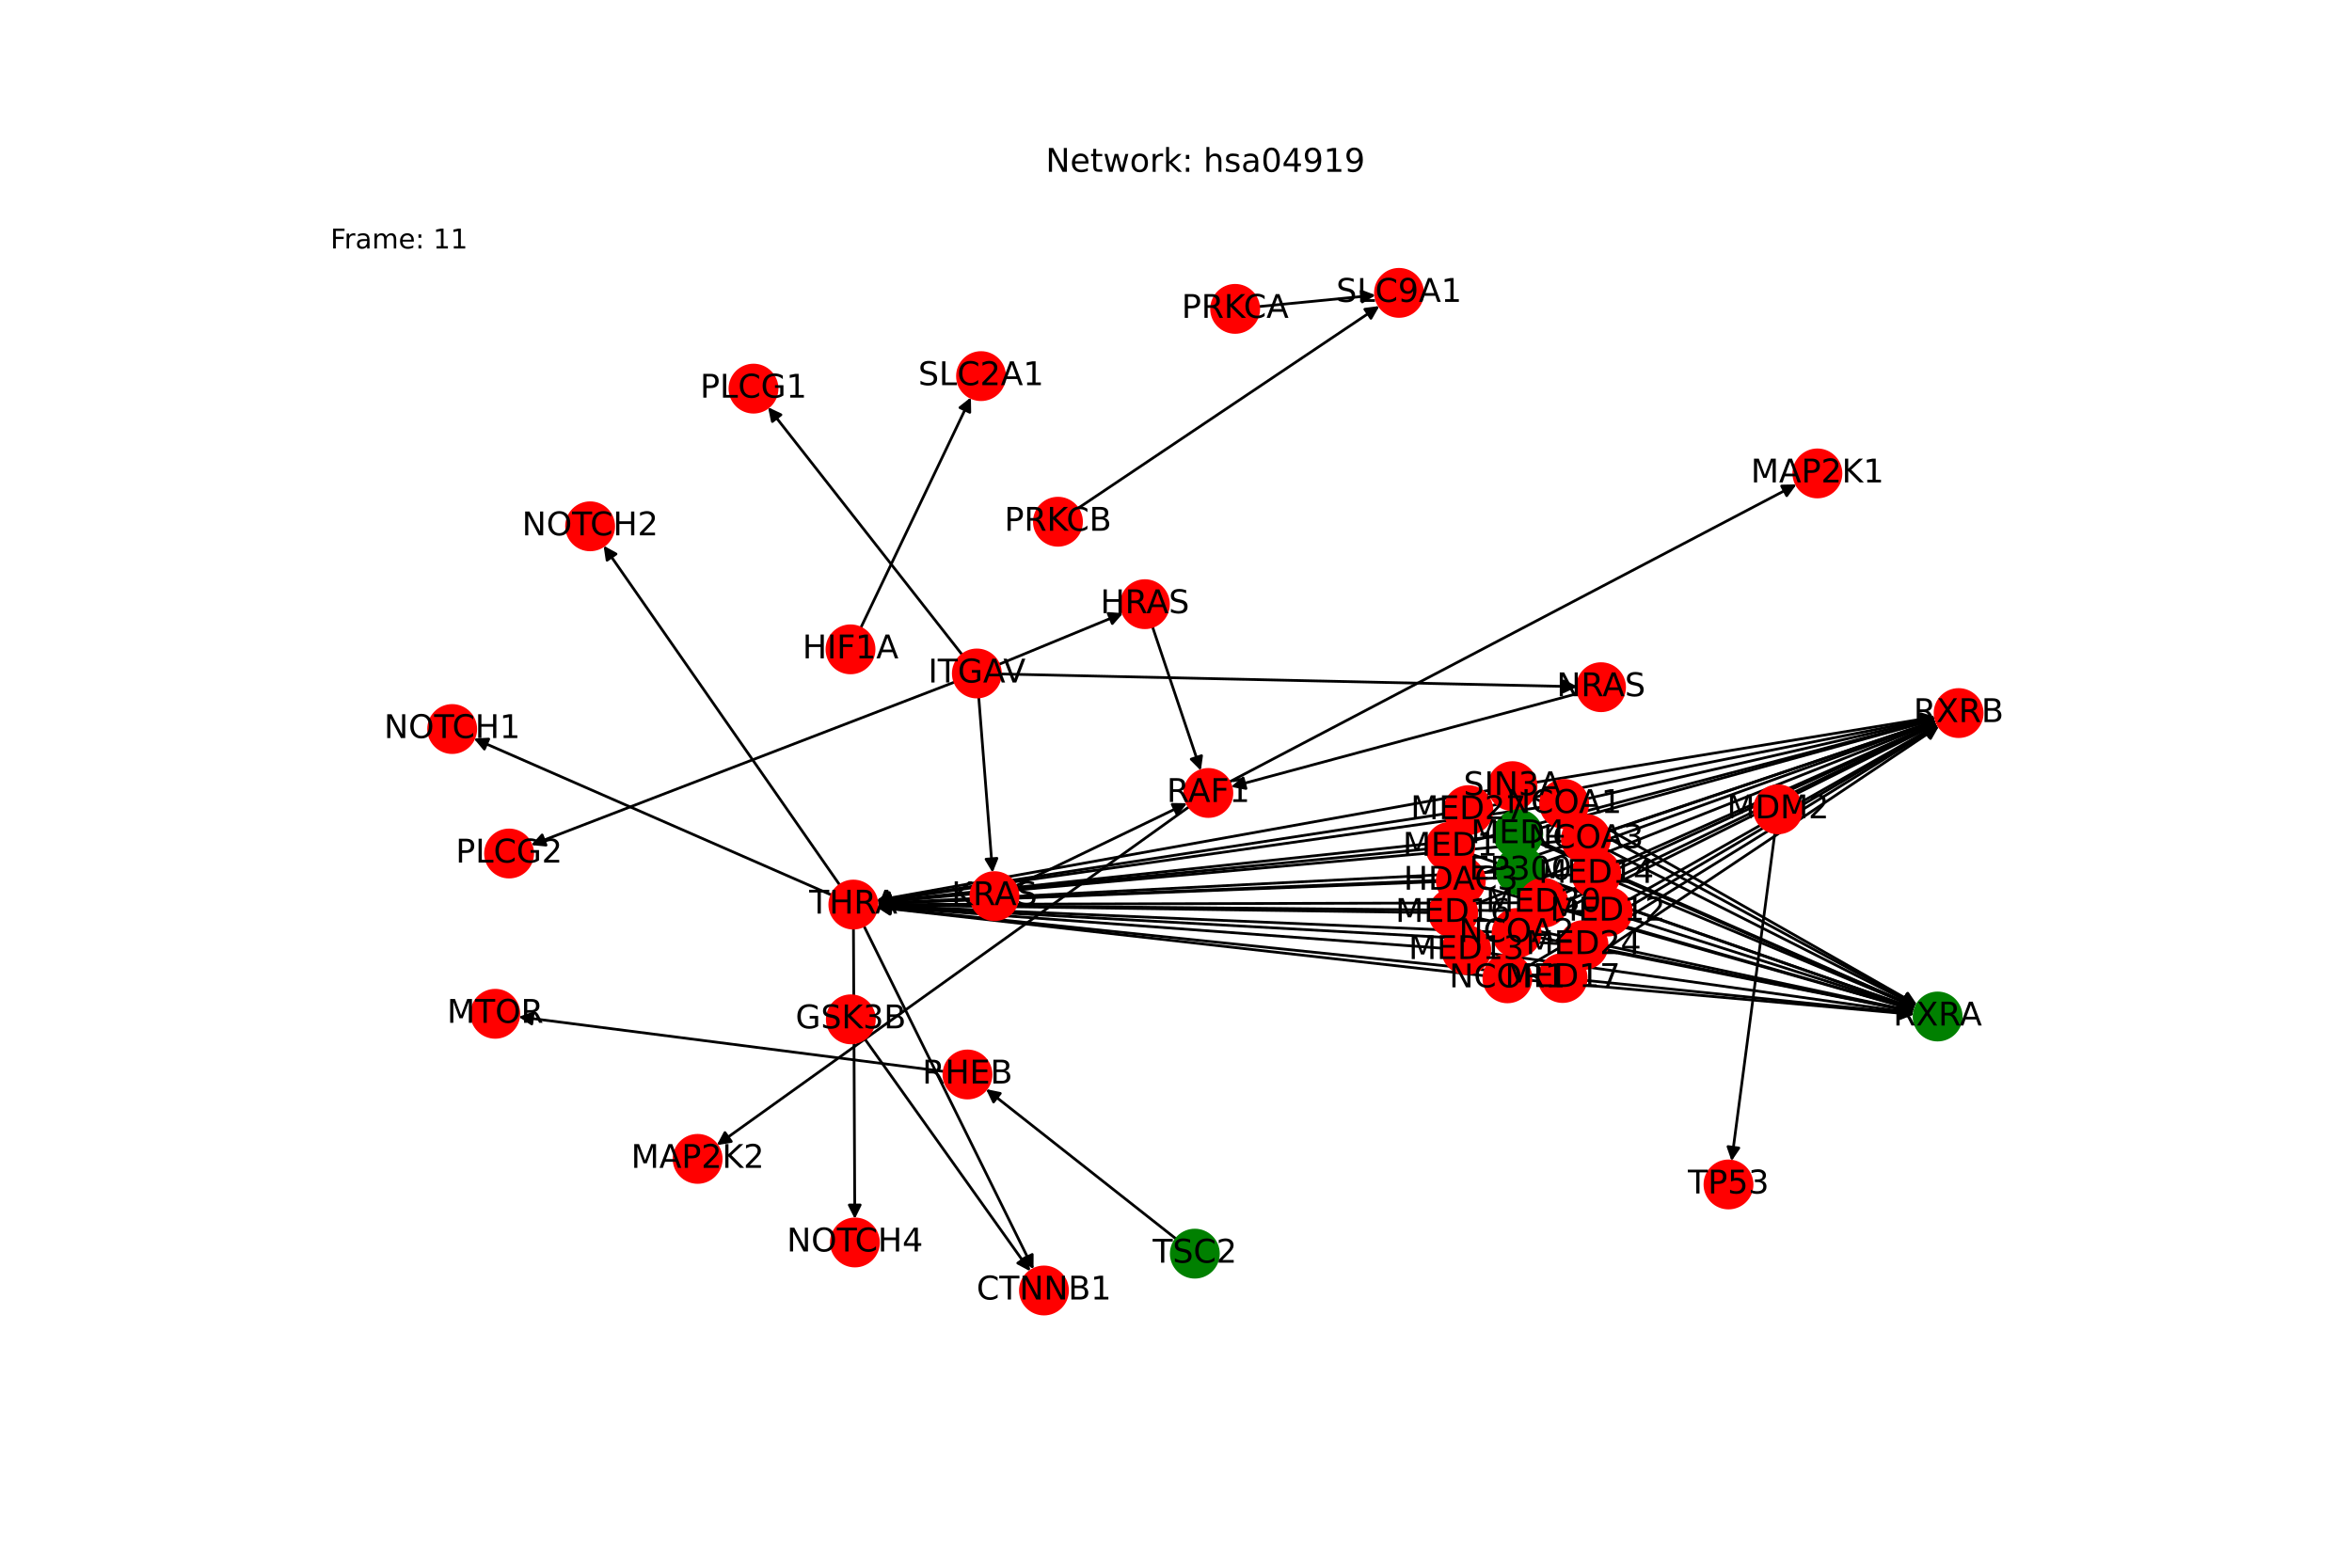 <?xml version="1.0" encoding="utf-8" standalone="no"?>
<!DOCTYPE svg PUBLIC "-//W3C//DTD SVG 1.1//EN"
  "http://www.w3.org/Graphics/SVG/1.1/DTD/svg11.dtd">
<!-- Created with matplotlib (https://matplotlib.org/) -->
<svg height="576pt" version="1.1" viewBox="0 0 864 576" width="864pt" xmlns="http://www.w3.org/2000/svg" xmlns:xlink="http://www.w3.org/1999/xlink">
 <defs>
  <style type="text/css">*{stroke-linecap:butt;stroke-linejoin:round;}</style>
 </defs>
 <g id="figure_1">
  <g id="patch_1">
   <path d="M 0 576 
L 864 576 
L 864 0 
L 0 0 
z
" style="fill:#ffffff;"/>
  </g>
  <g id="axes_1">
   <g id="patch_2">
    <path clip-path="url(#p200209ed8e)" d="M 353.505 240.639 
Q 317.823 195.124 282.831 150.489 
" style="fill:none;stroke:#000000;stroke-linecap:round;"/>
    <path clip-path="url(#p200209ed8e)" d="M 283.725 154.871 
L 282.831 150.489 
L 286.873 152.403 
L 283.725 154.871 
z
" style="stroke:#000000;stroke-linecap:round;"/>
   </g>
   <g id="patch_3">
    <path clip-path="url(#p200209ed8e)" d="M 350.763 250.563 
Q 272.927 280.524 196.135 310.084 
" style="fill:none;stroke:#000000;stroke-linecap:round;"/>
    <path clip-path="url(#p200209ed8e)" d="M 200.587 310.514 
L 196.135 310.084 
L 199.15 306.781 
L 200.587 310.514 
z
" style="stroke:#000000;stroke-linecap:round;"/>
   </g>
   <g id="patch_4">
    <path clip-path="url(#p200209ed8e)" d="M 366.852 244.149 
Q 389.71 234.719 411.535 225.716 
" style="fill:none;stroke:#000000;stroke-linecap:round;"/>
    <path clip-path="url(#p200209ed8e)" d="M 407.075 225.392 
L 411.535 225.716 
L 408.6 229.09 
L 407.075 225.392 
z
" style="stroke:#000000;stroke-linecap:round;"/>
   </g>
   <g id="patch_5">
    <path clip-path="url(#p200209ed8e)" d="M 359.528 256.087 
Q 362.076 288.356 364.536 319.511 
" style="fill:none;stroke:#000000;stroke-linecap:round;"/>
    <path clip-path="url(#p200209ed8e)" d="M 366.215 315.366 
L 364.536 319.511 
L 362.227 315.681 
L 366.215 315.366 
z
" style="stroke:#000000;stroke-linecap:round;"/>
   </g>
   <g id="patch_6">
    <path clip-path="url(#p200209ed8e)" d="M 367.505 247.642 
Q 473.49 249.972 578.357 252.277 
" style="fill:none;stroke:#000000;stroke-linecap:round;"/>
    <path clip-path="url(#p200209ed8e)" d="M 574.402 250.19 
L 578.357 252.277 
L 574.314 254.189 
L 574.402 250.19 
z
" style="stroke:#000000;stroke-linecap:round;"/>
   </g>
   <g id="patch_7">
    <path clip-path="url(#p200209ed8e)" d="M 317.579 381.579 
Q 348.027 424.339 377.827 466.188 
" style="fill:none;stroke:#000000;stroke-linecap:round;"/>
    <path clip-path="url(#p200209ed8e)" d="M 377.136 461.769 
L 377.827 466.188 
L 373.878 464.089 
L 377.136 461.769 
z
" style="stroke:#000000;stroke-linecap:round;"/>
   </g>
   <g id="patch_8">
    <path clip-path="url(#p200209ed8e)" d="M 451.551 287.325 
Q 555.746 232.648 658.952 178.49 
" style="fill:none;stroke:#000000;stroke-linecap:round;"/>
    <path clip-path="url(#p200209ed8e)" d="M 654.48 178.578 
L 658.952 178.49 
L 656.339 182.12 
L 654.48 178.578 
z
" style="stroke:#000000;stroke-linecap:round;"/>
   </g>
   <g id="patch_9">
    <path clip-path="url(#p200209ed8e)" d="M 436.84 296.395 
Q 350.077 358.572 264.223 420.099 
" style="fill:none;stroke:#000000;stroke-linecap:round;"/>
    <path clip-path="url(#p200209ed8e)" d="M 268.64 419.394 
L 264.223 420.099 
L 266.309 416.143 
L 268.64 419.394 
z
" style="stroke:#000000;stroke-linecap:round;"/>
   </g>
   <g id="patch_10">
    <path clip-path="url(#p200209ed8e)" d="M 317.312 340.128 
Q 348.488 403.257 379.168 465.383 
" style="fill:none;stroke:#000000;stroke-linecap:round;"/>
    <path clip-path="url(#p200209ed8e)" d="M 379.191 460.911 
L 379.168 465.383 
L 375.604 462.682 
L 379.191 460.911 
z
" style="stroke:#000000;stroke-linecap:round;"/>
   </g>
   <g id="patch_11">
    <path clip-path="url(#p200209ed8e)" d="M 305.538 328.886 
Q 239.79 300.11 175.066 271.781 
" style="fill:none;stroke:#000000;stroke-linecap:round;"/>
    <path clip-path="url(#p200209ed8e)" d="M 177.928 275.218 
L 175.066 271.781 
L 179.532 271.553 
L 177.928 275.218 
z
" style="stroke:#000000;stroke-linecap:round;"/>
   </g>
   <g id="patch_12">
    <path clip-path="url(#p200209ed8e)" d="M 308.529 325.25 
Q 265.129 262.87 222.367 201.409 
" style="fill:none;stroke:#000000;stroke-linecap:round;"/>
    <path clip-path="url(#p200209ed8e)" d="M 223.01 205.834 
L 222.367 201.409 
L 226.293 203.55 
L 223.01 205.834 
z
" style="stroke:#000000;stroke-linecap:round;"/>
   </g>
   <g id="patch_13">
    <path clip-path="url(#p200209ed8e)" d="M 313.516 341.017 
Q 313.764 394.433 314.006 446.73 
" style="fill:none;stroke:#000000;stroke-linecap:round;"/>
    <path clip-path="url(#p200209ed8e)" d="M 315.987 442.721 
L 314.006 446.73 
L 311.987 442.74 
L 315.987 442.721 
z
" style="stroke:#000000;stroke-linecap:round;"/>
   </g>
   <g id="patch_14">
    <path clip-path="url(#p200209ed8e)" d="M 316.164 230.765 
Q 336.407 188.388 356.169 147.021 
" style="fill:none;stroke:#000000;stroke-linecap:round;"/>
    <path clip-path="url(#p200209ed8e)" d="M 352.64 149.768 
L 356.169 147.021 
L 356.249 151.492 
L 352.64 149.768 
z
" style="stroke:#000000;stroke-linecap:round;"/>
   </g>
   <g id="patch_15">
    <path clip-path="url(#p200209ed8e)" d="M 545.141 358.484 
Q 433.612 345.908 323.194 333.456 
" style="fill:none;stroke:#000000;stroke-linecap:round;"/>
    <path clip-path="url(#p200209ed8e)" d="M 326.945 335.892 
L 323.194 333.456 
L 327.393 331.917 
L 326.945 335.892 
z
" style="stroke:#000000;stroke-linecap:round;"/>
   </g>
   <g id="patch_16">
    <path clip-path="url(#p200209ed8e)" d="M 562.374 360.221 
Q 632.764 366.47 702.04 372.62 
" style="fill:none;stroke:#000000;stroke-linecap:round;"/>
    <path clip-path="url(#p200209ed8e)" d="M 698.233 370.275 
L 702.04 372.62 
L 697.879 374.259 
L 698.233 370.275 
z
" style="stroke:#000000;stroke-linecap:round;"/>
   </g>
   <g id="patch_17">
    <path clip-path="url(#p200209ed8e)" d="M 561.209 355.066 
Q 636.619 310.727 711.065 266.954 
" style="fill:none;stroke:#000000;stroke-linecap:round;"/>
    <path clip-path="url(#p200209ed8e)" d="M 706.603 267.257 
L 711.065 266.954 
L 708.631 270.706 
L 706.603 267.257 
z
" style="stroke:#000000;stroke-linecap:round;"/>
   </g>
   <g id="patch_18">
    <path clip-path="url(#p200209ed8e)" d="M 547.083 290.377 
Q 434.541 310.603 323.099 330.631 
" style="fill:none;stroke:#000000;stroke-linecap:round;"/>
    <path clip-path="url(#p200209ed8e)" d="M 327.39 331.892 
L 323.099 330.631 
L 326.682 327.955 
L 327.39 331.892 
z
" style="stroke:#000000;stroke-linecap:round;"/>
   </g>
   <g id="patch_19">
    <path clip-path="url(#p200209ed8e)" d="M 563.22 292.972 
Q 633.691 331.165 703.179 368.825 
" style="fill:none;stroke:#000000;stroke-linecap:round;"/>
    <path clip-path="url(#p200209ed8e)" d="M 700.615 365.161 
L 703.179 368.825 
L 698.709 368.678 
L 700.615 365.161 
z
" style="stroke:#000000;stroke-linecap:round;"/>
   </g>
   <g id="patch_20">
    <path clip-path="url(#p200209ed8e)" d="M 564.152 287.446 
Q 637.549 275.422 709.843 263.579 
" style="fill:none;stroke:#000000;stroke-linecap:round;"/>
    <path clip-path="url(#p200209ed8e)" d="M 705.573 262.252 
L 709.843 263.579 
L 706.219 266.199 
L 705.573 262.252 
z
" style="stroke:#000000;stroke-linecap:round;"/>
   </g>
   <g id="patch_21">
    <path clip-path="url(#p200209ed8e)" d="M 549.909 320.332 
Q 436.016 326.126 323.24 331.864 
" style="fill:none;stroke:#000000;stroke-linecap:round;"/>
    <path clip-path="url(#p200209ed8e)" d="M 327.337 333.658 
L 323.24 331.864 
L 327.133 329.663 
L 327.337 333.658 
z
" style="stroke:#000000;stroke-linecap:round;"/>
   </g>
   <g id="patch_22">
    <path clip-path="url(#p200209ed8e)" d="M 566.737 322.752 
Q 635.169 346.689 702.545 370.256 
" style="fill:none;stroke:#000000;stroke-linecap:round;"/>
    <path clip-path="url(#p200209ed8e)" d="M 699.43 367.048 
L 702.545 370.256 
L 698.109 370.823 
L 699.43 367.048 
z
" style="stroke:#000000;stroke-linecap:round;"/>
   </g>
   <g id="patch_23">
    <path clip-path="url(#p200209ed8e)" d="M 566.709 316.96 
Q 639.029 290.944 710.297 265.307 
" style="fill:none;stroke:#000000;stroke-linecap:round;"/>
    <path clip-path="url(#p200209ed8e)" d="M 705.856 264.779 
L 710.297 265.307 
L 707.21 268.542 
L 705.856 264.779 
z
" style="stroke:#000000;stroke-linecap:round;"/>
   </g>
   <g id="patch_24">
    <path clip-path="url(#p200209ed8e)" d="M 524.088 311.948 
Q 423.093 321.736 323.211 331.417 
" style="fill:none;stroke:#000000;stroke-linecap:round;"/>
    <path clip-path="url(#p200209ed8e)" d="M 327.385 333.022 
L 323.211 331.417 
L 326.999 329.04 
L 327.385 333.022 
z
" style="stroke:#000000;stroke-linecap:round;"/>
   </g>
   <g id="patch_25">
    <path clip-path="url(#p200209ed8e)" d="M 540.886 313.961 
Q 622.241 342.298 702.54 370.268 
" style="fill:none;stroke:#000000;stroke-linecap:round;"/>
    <path clip-path="url(#p200209ed8e)" d="M 699.421 367.063 
L 702.54 370.268 
L 698.105 370.841 
L 699.421 367.063 
z
" style="stroke:#000000;stroke-linecap:round;"/>
   </g>
   <g id="patch_26">
    <path clip-path="url(#p200209ed8e)" d="M 541.085 308.909 
Q 626.101 286.555 710.036 264.485 
" style="fill:none;stroke:#000000;stroke-linecap:round;"/>
    <path clip-path="url(#p200209ed8e)" d="M 705.659 263.568 
L 710.036 264.485 
L 706.676 267.436 
L 705.659 263.568 
z
" style="stroke:#000000;stroke-linecap:round;"/>
   </g>
   <g id="patch_27">
    <path clip-path="url(#p200209ed8e)" d="M 652.007 305.949 
Q 644.049 366.279 636.237 425.5 
" style="fill:none;stroke:#000000;stroke-linecap:round;"/>
    <path clip-path="url(#p200209ed8e)" d="M 638.743 421.796 
L 636.237 425.5 
L 634.778 421.273 
L 638.743 421.796 
z
" style="stroke:#000000;stroke-linecap:round;"/>
   </g>
   <g id="patch_28">
    <path clip-path="url(#p200209ed8e)" d="M 432.115 455.256 
Q 397.158 427.701 363.079 400.838 
" style="fill:none;stroke:#000000;stroke-linecap:round;"/>
    <path clip-path="url(#p200209ed8e)" d="M 364.983 404.885 
L 363.079 400.838 
L 367.459 401.744 
L 364.983 404.885 
z
" style="stroke:#000000;stroke-linecap:round;"/>
   </g>
   <g id="patch_29">
    <path clip-path="url(#p200209ed8e)" d="M 346.811 393.681 
Q 268.667 383.637 191.633 373.736 
" style="fill:none;stroke:#000000;stroke-linecap:round;"/>
    <path clip-path="url(#p200209ed8e)" d="M 195.345 376.23 
L 191.633 373.736 
L 195.855 372.262 
L 195.345 376.23 
z
" style="stroke:#000000;stroke-linecap:round;"/>
   </g>
   <g id="patch_30">
    <path clip-path="url(#p200209ed8e)" d="M 462.343 112.648 
Q 483.826 110.549 504.195 108.558 
" style="fill:none;stroke:#000000;stroke-linecap:round;"/>
    <path clip-path="url(#p200209ed8e)" d="M 500.02 106.957 
L 504.195 108.558 
L 500.409 110.938 
L 500.02 106.957 
z
" style="stroke:#000000;stroke-linecap:round;"/>
   </g>
   <g id="patch_31">
    <path clip-path="url(#p200209ed8e)" d="M 395.83 186.868 
Q 451.283 149.65 505.807 113.056 
" style="fill:none;stroke:#000000;stroke-linecap:round;"/>
    <path clip-path="url(#p200209ed8e)" d="M 501.371 113.624 
L 505.807 113.056 
L 503.6 116.946 
L 501.371 113.624 
z
" style="stroke:#000000;stroke-linecap:round;"/>
   </g>
   <g id="patch_32">
    <path clip-path="url(#p200209ed8e)" d="M 423.331 230.197 
Q 432.226 256.669 440.765 282.083 
" style="fill:none;stroke:#000000;stroke-linecap:round;"/>
    <path clip-path="url(#p200209ed8e)" d="M 441.387 277.654 
L 440.765 282.083 
L 437.596 278.928 
L 441.387 277.654 
z
" style="stroke:#000000;stroke-linecap:round;"/>
   </g>
   <g id="patch_33">
    <path clip-path="url(#p200209ed8e)" d="M 373.106 325.495 
Q 404.594 310.303 435.076 295.598 
" style="fill:none;stroke:#000000;stroke-linecap:round;"/>
    <path clip-path="url(#p200209ed8e)" d="M 430.604 295.534 
L 435.076 295.598 
L 432.342 299.137 
L 430.604 295.534 
z
" style="stroke:#000000;stroke-linecap:round;"/>
   </g>
   <g id="patch_34">
    <path clip-path="url(#p200209ed8e)" d="M 579.77 254.744 
Q 516.007 271.921 453.324 288.806 
" style="fill:none;stroke:#000000;stroke-linecap:round;"/>
    <path clip-path="url(#p200209ed8e)" d="M 457.706 289.697 
L 453.324 288.806 
L 456.666 285.835 
L 457.706 289.697 
z
" style="stroke:#000000;stroke-linecap:round;"/>
   </g>
   <g id="patch_35">
    <path clip-path="url(#p200209ed8e)" d="M 527.982 323.932 
Q 425.054 327.976 323.244 331.976 
" style="fill:none;stroke:#000000;stroke-linecap:round;"/>
    <path clip-path="url(#p200209ed8e)" d="M 327.319 333.818 
L 323.244 331.976 
L 327.162 329.821 
L 327.319 333.818 
z
" style="stroke:#000000;stroke-linecap:round;"/>
   </g>
   <g id="patch_36">
    <path clip-path="url(#p200209ed8e)" d="M 544.964 325.965 
Q 624.205 348.538 702.37 370.805 
" style="fill:none;stroke:#000000;stroke-linecap:round;"/>
    <path clip-path="url(#p200209ed8e)" d="M 699.071 367.786 
L 702.37 370.805 
L 697.975 371.633 
L 699.071 367.786 
z
" style="stroke:#000000;stroke-linecap:round;"/>
   </g>
   <g id="patch_37">
    <path clip-path="url(#p200209ed8e)" d="M 544.84 320.828 
Q 628.064 292.795 710.229 265.119 
" style="fill:none;stroke:#000000;stroke-linecap:round;"/>
    <path clip-path="url(#p200209ed8e)" d="M 705.8 264.5 
L 710.229 265.119 
L 707.077 268.291 
L 705.8 264.5 
z
" style="stroke:#000000;stroke-linecap:round;"/>
   </g>
   <g id="patch_38">
    <path clip-path="url(#p200209ed8e)" d="M 566.01 296.605 
Q 444.03 313.876 323.157 330.99 
" style="fill:none;stroke:#000000;stroke-linecap:round;"/>
    <path clip-path="url(#p200209ed8e)" d="M 327.398 332.409 
L 323.157 330.99 
L 326.837 328.449 
L 327.398 332.409 
z
" style="stroke:#000000;stroke-linecap:round;"/>
   </g>
   <g id="patch_39">
    <path clip-path="url(#p200209ed8e)" d="M 582.112 299.673 
Q 643.183 334.438 703.282 368.65 
" style="fill:none;stroke:#000000;stroke-linecap:round;"/>
    <path clip-path="url(#p200209ed8e)" d="M 700.795 364.933 
L 703.282 368.65 
L 698.816 368.409 
L 700.795 364.933 
z
" style="stroke:#000000;stroke-linecap:round;"/>
   </g>
   <g id="patch_40">
    <path clip-path="url(#p200209ed8e)" d="M 583.03 293.445 
Q 647.041 278.694 709.963 264.194 
" style="fill:none;stroke:#000000;stroke-linecap:round;"/>
    <path clip-path="url(#p200209ed8e)" d="M 705.616 263.143 
L 709.963 264.194 
L 706.514 267.041 
L 705.616 263.143 
z
" style="stroke:#000000;stroke-linecap:round;"/>
   </g>
   <g id="patch_41">
    <path clip-path="url(#p200209ed8e)" d="M 548.466 342.437 
Q 435.297 337.584 323.245 332.779 
" style="fill:none;stroke:#000000;stroke-linecap:round;"/>
    <path clip-path="url(#p200209ed8e)" d="M 327.156 334.949 
L 323.245 332.779 
L 327.327 330.952 
L 327.156 334.949 
z
" style="stroke:#000000;stroke-linecap:round;"/>
   </g>
   <g id="patch_42">
    <path clip-path="url(#p200209ed8e)" d="M 565.608 344.492 
Q 634.443 358.146 702.182 371.582 
" style="fill:none;stroke:#000000;stroke-linecap:round;"/>
    <path clip-path="url(#p200209ed8e)" d="M 698.647 368.842 
L 702.182 371.582 
L 697.869 372.765 
L 698.647 368.842 
z
" style="stroke:#000000;stroke-linecap:round;"/>
   </g>
   <g id="patch_43">
    <path clip-path="url(#p200209ed8e)" d="M 564.87 338.949 
Q 638.304 302.403 710.738 266.355 
" style="fill:none;stroke:#000000;stroke-linecap:round;"/>
    <path clip-path="url(#p200209ed8e)" d="M 706.266 266.347 
L 710.738 266.355 
L 708.048 269.928 
L 706.266 266.347 
z
" style="stroke:#000000;stroke-linecap:round;"/>
   </g>
   <g id="patch_44">
    <path clip-path="url(#p200209ed8e)" d="M 573.96 309.036 
Q 448.032 320.312 323.219 331.488 
" style="fill:none;stroke:#000000;stroke-linecap:round;"/>
    <path clip-path="url(#p200209ed8e)" d="M 327.381 333.123 
L 323.219 331.488 
L 327.024 329.139 
L 327.381 333.123 
z
" style="stroke:#000000;stroke-linecap:round;"/>
   </g>
   <g id="patch_45">
    <path clip-path="url(#p200209ed8e)" d="M 590.318 312.167 
Q 647.183 340.875 703.05 369.079 
" style="fill:none;stroke:#000000;stroke-linecap:round;"/>
    <path clip-path="url(#p200209ed8e)" d="M 700.38 365.491 
L 703.05 369.079 
L 698.578 369.062 
L 700.38 365.491 
z
" style="stroke:#000000;stroke-linecap:round;"/>
   </g>
   <g id="patch_46">
    <path clip-path="url(#p200209ed8e)" d="M 590.789 305.492 
Q 651.039 285.131 710.23 265.129 
" style="fill:none;stroke:#000000;stroke-linecap:round;"/>
    <path clip-path="url(#p200209ed8e)" d="M 705.8 264.514 
L 710.23 265.129 
L 707.081 268.304 
L 705.8 264.514 
z
" style="stroke:#000000;stroke-linecap:round;"/>
   </g>
   <g id="patch_47">
    <path clip-path="url(#p200209ed8e)" d="M 549.11 307.404 
Q 435.598 319.426 323.199 331.331 
" style="fill:none;stroke:#000000;stroke-linecap:round;"/>
    <path clip-path="url(#p200209ed8e)" d="M 327.387 332.898 
L 323.199 331.331 
L 326.966 328.92 
L 327.387 332.898 
z
" style="stroke:#000000;stroke-linecap:round;"/>
   </g>
   <g id="patch_48">
    <path clip-path="url(#p200209ed8e)" d="M 565.665 309.946 
Q 634.75 339.989 702.809 369.585 
" style="fill:none;stroke:#000000;stroke-linecap:round;"/>
    <path clip-path="url(#p200209ed8e)" d="M 699.939 366.156 
L 702.809 369.585 
L 698.344 369.824 
L 699.939 366.156 
z
" style="stroke:#000000;stroke-linecap:round;"/>
   </g>
   <g id="patch_49">
    <path clip-path="url(#p200209ed8e)" d="M 566.073 304.195 
Q 638.61 284.244 710.068 264.59 
" style="fill:none;stroke:#000000;stroke-linecap:round;"/>
    <path clip-path="url(#p200209ed8e)" d="M 705.681 263.723 
L 710.068 264.59 
L 706.742 267.58 
L 705.681 263.723 
z
" style="stroke:#000000;stroke-linecap:round;"/>
   </g>
   <g id="patch_50">
    <path clip-path="url(#p200209ed8e)" d="M 581.945 334.85 
Q 452.038 333.645 323.25 332.451 
" style="fill:none;stroke:#000000;stroke-linecap:round;"/>
    <path clip-path="url(#p200209ed8e)" d="M 327.231 334.488 
L 323.25 332.451 
L 327.268 330.488 
L 327.231 334.488 
z
" style="stroke:#000000;stroke-linecap:round;"/>
   </g>
   <g id="patch_51">
    <path clip-path="url(#p200209ed8e)" d="M 598.851 337.556 
Q 651.187 354.207 702.457 370.52 
" style="fill:none;stroke:#000000;stroke-linecap:round;"/>
    <path clip-path="url(#p200209ed8e)" d="M 699.252 367.401 
L 702.457 370.52 
L 698.039 371.213 
L 699.252 367.401 
z
" style="stroke:#000000;stroke-linecap:round;"/>
   </g>
   <g id="patch_52">
    <path clip-path="url(#p200209ed8e)" d="M 598.141 330.664 
Q 655.049 298.463 710.985 266.813 
" style="fill:none;stroke:#000000;stroke-linecap:round;"/>
    <path clip-path="url(#p200209ed8e)" d="M 706.518 267.042 
L 710.985 266.813 
L 708.488 270.523 
L 706.518 267.042 
z
" style="stroke:#000000;stroke-linecap:round;"/>
   </g>
   <g id="patch_53">
    <path clip-path="url(#p200209ed8e)" d="M 530.001 348.414 
Q 426.058 340.707 323.231 333.084 
" style="fill:none;stroke:#000000;stroke-linecap:round;"/>
    <path clip-path="url(#p200209ed8e)" d="M 327.072 335.374 
L 323.231 333.084 
L 327.368 331.385 
L 327.072 335.374 
z
" style="stroke:#000000;stroke-linecap:round;"/>
   </g>
   <g id="patch_54">
    <path clip-path="url(#p200209ed8e)" d="M 547.208 350.264 
Q 625.204 361.269 702.093 372.119 
" style="fill:none;stroke:#000000;stroke-linecap:round;"/>
    <path clip-path="url(#p200209ed8e)" d="M 698.412 369.579 
L 702.093 372.119 
L 697.853 373.54 
L 698.412 369.579 
z
" style="stroke:#000000;stroke-linecap:round;"/>
   </g>
   <g id="patch_55">
    <path clip-path="url(#p200209ed8e)" d="M 546.436 345.299 
Q 629.064 305.526 710.684 266.239 
" style="fill:none;stroke:#000000;stroke-linecap:round;"/>
    <path clip-path="url(#p200209ed8e)" d="M 706.212 266.172 
L 710.684 266.239 
L 707.947 269.776 
L 706.212 266.172 
z
" style="stroke:#000000;stroke-linecap:round;"/>
   </g>
   <g id="patch_56">
    <path clip-path="url(#p200209ed8e)" d="M 577.727 321.419 
Q 449.926 326.711 323.242 331.956 
" style="fill:none;stroke:#000000;stroke-linecap:round;"/>
    <path clip-path="url(#p200209ed8e)" d="M 327.321 333.789 
L 323.242 331.956 
L 327.156 329.792 
L 327.321 333.789 
z
" style="stroke:#000000;stroke-linecap:round;"/>
   </g>
   <g id="patch_57">
    <path clip-path="url(#p200209ed8e)" d="M 594.362 324.4 
Q 649.076 347.273 702.758 369.715 
" style="fill:none;stroke:#000000;stroke-linecap:round;"/>
    <path clip-path="url(#p200209ed8e)" d="M 699.838 366.327 
L 702.758 369.715 
L 698.296 370.017 
L 699.838 366.327 
z
" style="stroke:#000000;stroke-linecap:round;"/>
   </g>
   <g id="patch_58">
    <path clip-path="url(#p200209ed8e)" d="M 594.293 317.548 
Q 652.937 291.528 710.559 265.962 
" style="fill:none;stroke:#000000;stroke-linecap:round;"/>
    <path clip-path="url(#p200209ed8e)" d="M 706.092 265.756 
L 710.559 265.962 
L 707.714 269.412 
L 706.092 265.756 
z
" style="stroke:#000000;stroke-linecap:round;"/>
   </g>
   <g id="patch_59">
    <path clip-path="url(#p200209ed8e)" d="M 525.167 335.303 
Q 423.652 333.892 323.254 332.496 
" style="fill:none;stroke:#000000;stroke-linecap:round;"/>
    <path clip-path="url(#p200209ed8e)" d="M 327.226 334.552 
L 323.254 332.496 
L 327.281 330.552 
L 327.226 334.552 
z
" style="stroke:#000000;stroke-linecap:round;"/>
   </g>
   <g id="patch_60">
    <path clip-path="url(#p200209ed8e)" d="M 542.294 337.234 
Q 622.8 354.454 702.213 371.439 
" style="fill:none;stroke:#000000;stroke-linecap:round;"/>
    <path clip-path="url(#p200209ed8e)" d="M 698.72 368.647 
L 702.213 371.439 
L 697.883 372.559 
L 698.72 368.647 
z
" style="stroke:#000000;stroke-linecap:round;"/>
   </g>
   <g id="patch_61">
    <path clip-path="url(#p200209ed8e)" d="M 541.88 332.238 
Q 626.661 298.71 710.403 265.593 
" style="fill:none;stroke:#000000;stroke-linecap:round;"/>
    <path clip-path="url(#p200209ed8e)" d="M 705.947 265.204 
L 710.403 265.593 
L 707.418 268.924 
L 705.947 265.204 
z
" style="stroke:#000000;stroke-linecap:round;"/>
   </g>
   <g id="patch_62">
    <path clip-path="url(#p200209ed8e)" d="M 565.413 358.448 
Q 443.752 345.85 323.203 333.368 
" style="fill:none;stroke:#000000;stroke-linecap:round;"/>
    <path clip-path="url(#p200209ed8e)" d="M 326.976 335.769 
L 323.203 333.368 
L 327.388 331.79 
L 326.976 335.769 
z
" style="stroke:#000000;stroke-linecap:round;"/>
   </g>
   <g id="patch_63">
    <path clip-path="url(#p200209ed8e)" d="M 582.641 360.225 
Q 642.899 366.412 702.045 372.486 
" style="fill:none;stroke:#000000;stroke-linecap:round;"/>
    <path clip-path="url(#p200209ed8e)" d="M 698.27 370.087 
L 702.045 372.486 
L 697.862 374.067 
L 698.27 370.087 
z
" style="stroke:#000000;stroke-linecap:round;"/>
   </g>
   <g id="patch_64">
    <path clip-path="url(#p200209ed8e)" d="M 581.226 354.524 
Q 646.762 310.669 711.368 267.435 
" style="fill:none;stroke:#000000;stroke-linecap:round;"/>
    <path clip-path="url(#p200209ed8e)" d="M 706.932 267.998 
L 711.368 267.435 
L 709.156 271.322 
L 706.932 267.998 
z
" style="stroke:#000000;stroke-linecap:round;"/>
   </g>
   <g id="patch_65">
    <path clip-path="url(#p200209ed8e)" d="M 573.055 346.758 
Q 447.589 339.799 323.239 332.902 
" style="fill:none;stroke:#000000;stroke-linecap:round;"/>
    <path clip-path="url(#p200209ed8e)" d="M 327.122 335.12 
L 323.239 332.902 
L 327.343 331.126 
L 327.122 335.12 
z
" style="stroke:#000000;stroke-linecap:round;"/>
   </g>
   <g id="patch_66">
    <path clip-path="url(#p200209ed8e)" d="M 590.194 348.951 
Q 646.742 360.362 702.194 371.551 
" style="fill:none;stroke:#000000;stroke-linecap:round;"/>
    <path clip-path="url(#p200209ed8e)" d="M 698.669 368.8 
L 702.194 371.551 
L 697.878 372.721 
L 698.669 368.8 
z
" style="stroke:#000000;stroke-linecap:round;"/>
   </g>
   <g id="patch_67">
    <path clip-path="url(#p200209ed8e)" d="M 589.066 342.683 
Q 650.596 304.619 711.176 267.144 
" style="fill:none;stroke:#000000;stroke-linecap:round;"/>
    <path clip-path="url(#p200209ed8e)" d="M 706.722 267.547 
L 711.176 267.144 
L 708.826 270.949 
L 706.722 267.547 
z
" style="stroke:#000000;stroke-linecap:round;"/>
   </g>
   <g id="patch_68">
    <path clip-path="url(#p200209ed8e)" d="M 530.839 298.976 
Q 426.438 315.011 323.141 330.876 
" style="fill:none;stroke:#000000;stroke-linecap:round;"/>
    <path clip-path="url(#p200209ed8e)" d="M 327.399 332.245 
L 323.141 330.876 
L 326.791 328.292 
L 327.399 332.245 
z
" style="stroke:#000000;stroke-linecap:round;"/>
   </g>
   <g id="patch_69">
    <path clip-path="url(#p200209ed8e)" d="M 547.324 301.147 
Q 625.586 335.573 702.826 369.548 
" style="fill:none;stroke:#000000;stroke-linecap:round;"/>
    <path clip-path="url(#p200209ed8e)" d="M 699.969 366.106 
L 702.826 369.548 
L 698.359 369.768 
L 699.969 366.106 
z
" style="stroke:#000000;stroke-linecap:round;"/>
   </g>
   <g id="patch_70">
    <path clip-path="url(#p200209ed8e)" d="M 547.893 295.979 
Q 629.445 279.83 709.901 263.898 
" style="fill:none;stroke:#000000;stroke-linecap:round;"/>
    <path clip-path="url(#p200209ed8e)" d="M 705.588 262.713 
L 709.901 263.898 
L 706.365 266.636 
L 705.588 262.713 
z
" style="stroke:#000000;stroke-linecap:round;"/>
   </g>
   <g id="patch_71">
    <path clip-path="url(#p200209ed8e)" d="M 558.311 331.704 
Q 440.225 332.021 323.257 332.334 
" style="fill:none;stroke:#000000;stroke-linecap:round;"/>
    <path clip-path="url(#p200209ed8e)" d="M 327.263 334.323 
L 323.257 332.334 
L 327.252 330.323 
L 327.263 334.323 
z
" style="stroke:#000000;stroke-linecap:round;"/>
   </g>
   <g id="patch_72">
    <path clip-path="url(#p200209ed8e)" d="M 575.293 334.083 
Q 639.376 352.583 702.384 370.773 
" style="fill:none;stroke:#000000;stroke-linecap:round;"/>
    <path clip-path="url(#p200209ed8e)" d="M 699.096 367.742 
L 702.384 370.773 
L 697.986 371.585 
L 699.096 367.742 
z
" style="stroke:#000000;stroke-linecap:round;"/>
   </g>
   <g id="patch_73">
    <path clip-path="url(#p200209ed8e)" d="M 574.85 328.082 
Q 643.232 296.84 710.598 266.062 
" style="fill:none;stroke:#000000;stroke-linecap:round;"/>
    <path clip-path="url(#p200209ed8e)" d="M 706.129 265.905 
L 710.598 266.062 
L 707.791 269.544 
L 706.129 265.905 
z
" style="stroke:#000000;stroke-linecap:round;"/>
   </g>
   <g id="PathCollection_1">
    <defs>
     <path d="M 0 8.66 
C 2.297 8.66 4.5 7.748 6.124 6.124 
C 7.748 4.5 8.66 2.297 8.66 -0 
C 8.66 -2.297 7.748 -4.5 6.124 -6.124 
C 4.5 -7.748 2.297 -8.66 0 -8.66 
C -2.297 -8.66 -4.5 -7.748 -6.124 -6.124 
C -7.748 -4.5 -8.66 -2.297 -8.66 0 
C -8.66 2.297 -7.748 4.5 -6.124 6.124 
C -4.5 7.748 -2.297 8.66 0 8.66 
z
" id="C0_0_3c29681ac5"/>
    </defs>
    <g clip-path="url(#p200209ed8e)">
     <use style="fill:#ff0000;stroke:#ff0000;" x="358.846" xlink:href="#C0_0_3c29681ac5" y="247.451"/>
    </g>
    <g clip-path="url(#p200209ed8e)">
     <use style="fill:#ff0000;stroke:#ff0000;" x="383.499" xlink:href="#C0_0_3c29681ac5" y="474.153"/>
    </g>
    <g clip-path="url(#p200209ed8e)">
     <use style="fill:#ff0000;stroke:#ff0000;" x="312.554" xlink:href="#C0_0_3c29681ac5" y="374.523"/>
    </g>
    <g clip-path="url(#p200209ed8e)">
     <use style="fill:#ff0000;stroke:#ff0000;" x="443.88" xlink:href="#C0_0_3c29681ac5" y="291.35"/>
    </g>
    <g clip-path="url(#p200209ed8e)">
     <use style="fill:#ff0000;stroke:#ff0000;" x="313.476" xlink:href="#C0_0_3c29681ac5" y="332.36"/>
    </g>
    <g clip-path="url(#p200209ed8e)">
     <use style="fill:#ff0000;stroke:#ff0000;" x="181.932" xlink:href="#C0_0_3c29681ac5" y="372.489"/>
    </g>
    <g clip-path="url(#p200209ed8e)">
     <use style="fill:#ff0000;stroke:#ff0000;" x="312.431" xlink:href="#C0_0_3c29681ac5" y="238.58"/>
    </g>
    <g clip-path="url(#p200209ed8e)">
     <use style="fill:#ff0000;stroke:#ff0000;" x="634.958" xlink:href="#C0_0_3c29681ac5" y="435.195"/>
    </g>
    <g clip-path="url(#p200209ed8e)">
     <use style="fill:#ff0000;stroke:#ff0000;" x="360.385" xlink:href="#C0_0_3c29681ac5" y="138.195"/>
    </g>
    <g clip-path="url(#p200209ed8e)">
     <use style="fill:#ff0000;stroke:#ff0000;" x="513.925" xlink:href="#C0_0_3c29681ac5" y="107.607"/>
    </g>
    <g clip-path="url(#p200209ed8e)">
     <use style="fill:#ff0000;stroke:#ff0000;" x="553.746" xlink:href="#C0_0_3c29681ac5" y="359.455"/>
    </g>
    <g clip-path="url(#p200209ed8e)">
     <use style="fill:#ff0000;stroke:#ff0000;" x="555.607" xlink:href="#C0_0_3c29681ac5" y="288.845"/>
    </g>
    <g clip-path="url(#p200209ed8e)">
     <use style="fill:#008000;stroke:#008000;" x="558.559" xlink:href="#C0_0_3c29681ac5" y="319.892"/>
    </g>
    <g clip-path="url(#p200209ed8e)">
     <use style="fill:#ff0000;stroke:#ff0000;" x="532.708" xlink:href="#C0_0_3c29681ac5" y="311.112"/>
    </g>
    <g clip-path="url(#p200209ed8e)">
     <use style="fill:#ff0000;stroke:#ff0000;" x="653.14" xlink:href="#C0_0_3c29681ac5" y="297.364"/>
    </g>
    <g clip-path="url(#p200209ed8e)">
     <use style="fill:#008000;stroke:#008000;" x="438.918" xlink:href="#C0_0_3c29681ac5" y="460.618"/>
    </g>
    <g clip-path="url(#p200209ed8e)">
     <use style="fill:#ff0000;stroke:#ff0000;" x="355.4" xlink:href="#C0_0_3c29681ac5" y="394.785"/>
    </g>
    <g clip-path="url(#p200209ed8e)">
     <use style="fill:#ff0000;stroke:#ff0000;" x="453.727" xlink:href="#C0_0_3c29681ac5" y="113.49"/>
    </g>
    <g clip-path="url(#p200209ed8e)">
     <use style="fill:#ff0000;stroke:#ff0000;" x="388.638" xlink:href="#C0_0_3c29681ac5" y="191.695"/>
    </g>
    <g clip-path="url(#p200209ed8e)">
     <use style="fill:#ff0000;stroke:#ff0000;" x="276.797" xlink:href="#C0_0_3c29681ac5" y="142.792"/>
    </g>
    <g clip-path="url(#p200209ed8e)">
     <use style="fill:#ff0000;stroke:#ff0000;" x="187.009" xlink:href="#C0_0_3c29681ac5" y="313.597"/>
    </g>
    <g clip-path="url(#p200209ed8e)">
     <use style="fill:#ff0000;stroke:#ff0000;" x="420.572" xlink:href="#C0_0_3c29681ac5" y="221.988"/>
    </g>
    <g clip-path="url(#p200209ed8e)">
     <use style="fill:#ff0000;stroke:#ff0000;" x="365.305" xlink:href="#C0_0_3c29681ac5" y="329.258"/>
    </g>
    <g clip-path="url(#p200209ed8e)">
     <use style="fill:#ff0000;stroke:#ff0000;" x="588.13" xlink:href="#C0_0_3c29681ac5" y="252.492"/>
    </g>
    <g clip-path="url(#p200209ed8e)">
     <use style="fill:#ff0000;stroke:#ff0000;" x="667.613" xlink:href="#C0_0_3c29681ac5" y="173.945"/>
    </g>
    <g clip-path="url(#p200209ed8e)">
     <use style="fill:#ff0000;stroke:#ff0000;" x="256.275" xlink:href="#C0_0_3c29681ac5" y="425.795"/>
    </g>
    <g clip-path="url(#p200209ed8e)">
     <use style="fill:#008000;stroke:#008000;" x="711.776" xlink:href="#C0_0_3c29681ac5" y="373.485"/>
    </g>
    <g clip-path="url(#p200209ed8e)">
     <use style="fill:#ff0000;stroke:#ff0000;" x="719.494" xlink:href="#C0_0_3c29681ac5" y="261.998"/>
    </g>
    <g clip-path="url(#p200209ed8e)">
     <use style="fill:#ff0000;stroke:#ff0000;" x="536.634" xlink:href="#C0_0_3c29681ac5" y="323.592"/>
    </g>
    <g clip-path="url(#p200209ed8e)">
     <use style="fill:#ff0000;stroke:#ff0000;" x="574.588" xlink:href="#C0_0_3c29681ac5" y="295.39"/>
    </g>
    <g clip-path="url(#p200209ed8e)">
     <use style="fill:#ff0000;stroke:#ff0000;" x="557.117" xlink:href="#C0_0_3c29681ac5" y="342.808"/>
    </g>
    <g clip-path="url(#p200209ed8e)">
     <use style="fill:#ff0000;stroke:#ff0000;" x="582.587" xlink:href="#C0_0_3c29681ac5" y="308.264"/>
    </g>
    <g clip-path="url(#p200209ed8e)">
     <use style="fill:#008000;stroke:#008000;" x="557.723" xlink:href="#C0_0_3c29681ac5" y="306.492"/>
    </g>
    <g clip-path="url(#p200209ed8e)">
     <use style="fill:#ff0000;stroke:#ff0000;" x="590.601" xlink:href="#C0_0_3c29681ac5" y="334.931"/>
    </g>
    <g clip-path="url(#p200209ed8e)">
     <use style="fill:#ff0000;stroke:#ff0000;" x="538.635" xlink:href="#C0_0_3c29681ac5" y="349.054"/>
    </g>
    <g clip-path="url(#p200209ed8e)">
     <use style="fill:#ff0000;stroke:#ff0000;" x="586.376" xlink:href="#C0_0_3c29681ac5" y="321.061"/>
    </g>
    <g clip-path="url(#p200209ed8e)">
     <use style="fill:#ff0000;stroke:#ff0000;" x="533.825" xlink:href="#C0_0_3c29681ac5" y="335.423"/>
    </g>
    <g clip-path="url(#p200209ed8e)">
     <use style="fill:#ff0000;stroke:#ff0000;" x="574.028" xlink:href="#C0_0_3c29681ac5" y="359.341"/>
    </g>
    <g clip-path="url(#p200209ed8e)">
     <use style="fill:#ff0000;stroke:#ff0000;" x="581.703" xlink:href="#C0_0_3c29681ac5" y="347.238"/>
    </g>
    <g clip-path="url(#p200209ed8e)">
     <use style="fill:#ff0000;stroke:#ff0000;" x="539.399" xlink:href="#C0_0_3c29681ac5" y="297.661"/>
    </g>
    <g clip-path="url(#p200209ed8e)">
     <use style="fill:#ff0000;stroke:#ff0000;" x="566.972" xlink:href="#C0_0_3c29681ac5" y="331.681"/>
    </g>
    <g clip-path="url(#p200209ed8e)">
     <use style="fill:#ff0000;stroke:#ff0000;" x="166.106" xlink:href="#C0_0_3c29681ac5" y="267.86"/>
    </g>
    <g clip-path="url(#p200209ed8e)">
     <use style="fill:#ff0000;stroke:#ff0000;" x="216.781" xlink:href="#C0_0_3c29681ac5" y="193.38"/>
    </g>
    <g clip-path="url(#p200209ed8e)">
     <use style="fill:#ff0000;stroke:#ff0000;" x="314.051" xlink:href="#C0_0_3c29681ac5" y="456.508"/>
    </g>
   </g>
   <g id="text_1">
    <g clip-path="url(#p200209ed8e)">
     <!-- ITGAV -->
     <g transform="translate(340.936 250.762)scale(0.12 -0.12)">
      <defs>
       <path d="M 9.812 72.906 
L 19.672 72.906 
L 19.672 0 
L 9.812 0 
z
" id="DejaVuSans-73"/>
       <path d="M -0.297 72.906 
L 61.375 72.906 
L 61.375 64.594 
L 35.5 64.594 
L 35.5 0 
L 25.594 0 
L 25.594 64.594 
L -0.297 64.594 
z
" id="DejaVuSans-84"/>
       <path d="M 59.516 10.406 
L 59.516 29.984 
L 43.406 29.984 
L 43.406 38.094 
L 69.281 38.094 
L 69.281 6.781 
Q 63.578 2.734 56.688 0.656 
Q 49.812 -1.422 42 -1.422 
Q 24.906 -1.422 15.25 8.562 
Q 5.609 18.562 5.609 36.375 
Q 5.609 54.25 15.25 64.234 
Q 24.906 74.219 42 74.219 
Q 49.125 74.219 55.547 72.453 
Q 61.969 70.703 67.391 67.281 
L 67.391 56.781 
Q 61.922 61.422 55.766 63.766 
Q 49.609 66.109 42.828 66.109 
Q 29.438 66.109 22.719 58.641 
Q 16.016 51.172 16.016 36.375 
Q 16.016 21.625 22.719 14.156 
Q 29.438 6.688 42.828 6.688 
Q 48.047 6.688 52.141 7.594 
Q 56.25 8.5 59.516 10.406 
z
" id="DejaVuSans-71"/>
       <path d="M 34.188 63.188 
L 20.797 26.906 
L 47.609 26.906 
z
M 28.609 72.906 
L 39.797 72.906 
L 67.578 0 
L 57.328 0 
L 50.688 18.703 
L 17.828 18.703 
L 11.188 0 
L 0.781 0 
z
" id="DejaVuSans-65"/>
       <path d="M 28.609 0 
L 0.781 72.906 
L 11.078 72.906 
L 34.188 11.531 
L 57.328 72.906 
L 67.578 72.906 
L 39.797 0 
z
" id="DejaVuSans-86"/>
      </defs>
      <use xlink:href="#DejaVuSans-73"/>
      <use x="29.492" xlink:href="#DejaVuSans-84"/>
      <use x="90.576" xlink:href="#DejaVuSans-71"/>
      <use x="168.066" xlink:href="#DejaVuSans-65"/>
      <use x="230.1" xlink:href="#DejaVuSans-86"/>
     </g>
    </g>
   </g>
   <g id="text_2">
    <g clip-path="url(#p200209ed8e)">
     <!-- CTNNB1 -->
     <g transform="translate(358.733 477.464)scale(0.12 -0.12)">
      <defs>
       <path d="M 64.406 67.281 
L 64.406 56.891 
Q 59.422 61.531 53.781 63.812 
Q 48.141 66.109 41.797 66.109 
Q 29.297 66.109 22.656 58.469 
Q 16.016 50.828 16.016 36.375 
Q 16.016 21.969 22.656 14.328 
Q 29.297 6.688 41.797 6.688 
Q 48.141 6.688 53.781 8.984 
Q 59.422 11.281 64.406 15.922 
L 64.406 5.609 
Q 59.234 2.094 53.438 0.328 
Q 47.656 -1.422 41.219 -1.422 
Q 24.656 -1.422 15.125 8.703 
Q 5.609 18.844 5.609 36.375 
Q 5.609 53.953 15.125 64.078 
Q 24.656 74.219 41.219 74.219 
Q 47.75 74.219 53.531 72.484 
Q 59.328 70.75 64.406 67.281 
z
" id="DejaVuSans-67"/>
       <path d="M 9.812 72.906 
L 23.094 72.906 
L 55.422 11.922 
L 55.422 72.906 
L 64.984 72.906 
L 64.984 0 
L 51.703 0 
L 19.391 60.984 
L 19.391 0 
L 9.812 0 
z
" id="DejaVuSans-78"/>
       <path d="M 19.672 34.812 
L 19.672 8.109 
L 35.5 8.109 
Q 43.453 8.109 47.281 11.406 
Q 51.125 14.703 51.125 21.484 
Q 51.125 28.328 47.281 31.562 
Q 43.453 34.812 35.5 34.812 
z
M 19.672 64.797 
L 19.672 42.828 
L 34.281 42.828 
Q 41.5 42.828 45.031 45.531 
Q 48.578 48.25 48.578 53.812 
Q 48.578 59.328 45.031 62.062 
Q 41.5 64.797 34.281 64.797 
z
M 9.812 72.906 
L 35.016 72.906 
Q 46.297 72.906 52.391 68.219 
Q 58.5 63.531 58.5 54.891 
Q 58.5 48.188 55.375 44.234 
Q 52.25 40.281 46.188 39.312 
Q 53.469 37.75 57.5 32.781 
Q 61.531 27.828 61.531 20.406 
Q 61.531 10.641 54.891 5.312 
Q 48.25 0 35.984 0 
L 9.812 0 
z
" id="DejaVuSans-66"/>
       <path d="M 12.406 8.297 
L 28.516 8.297 
L 28.516 63.922 
L 10.984 60.406 
L 10.984 69.391 
L 28.422 72.906 
L 38.281 72.906 
L 38.281 8.297 
L 54.391 8.297 
L 54.391 0 
L 12.406 0 
z
" id="DejaVuSans-49"/>
      </defs>
      <use xlink:href="#DejaVuSans-67"/>
      <use x="69.824" xlink:href="#DejaVuSans-84"/>
      <use x="130.908" xlink:href="#DejaVuSans-78"/>
      <use x="205.713" xlink:href="#DejaVuSans-78"/>
      <use x="280.518" xlink:href="#DejaVuSans-66"/>
      <use x="349.121" xlink:href="#DejaVuSans-49"/>
     </g>
    </g>
   </g>
   <g id="text_3">
    <g clip-path="url(#p200209ed8e)">
     <!-- GSK3B -->
     <g transform="translate(292.227 377.834)scale(0.12 -0.12)">
      <defs>
       <path d="M 53.516 70.516 
L 53.516 60.891 
Q 47.906 63.578 42.922 64.891 
Q 37.938 66.219 33.297 66.219 
Q 25.25 66.219 20.875 63.094 
Q 16.5 59.969 16.5 54.203 
Q 16.5 49.359 19.406 46.891 
Q 22.312 44.438 30.422 42.922 
L 36.375 41.703 
Q 47.406 39.594 52.656 34.297 
Q 57.906 29 57.906 20.125 
Q 57.906 9.516 50.797 4.047 
Q 43.703 -1.422 29.984 -1.422 
Q 24.812 -1.422 18.969 -0.25 
Q 13.141 0.922 6.891 3.219 
L 6.891 13.375 
Q 12.891 10.016 18.656 8.297 
Q 24.422 6.594 29.984 6.594 
Q 38.422 6.594 43.016 9.906 
Q 47.609 13.234 47.609 19.391 
Q 47.609 24.75 44.312 27.781 
Q 41.016 30.812 33.5 32.328 
L 27.484 33.5 
Q 16.453 35.688 11.516 40.375 
Q 6.594 45.062 6.594 53.422 
Q 6.594 63.094 13.406 68.656 
Q 20.219 74.219 32.172 74.219 
Q 37.312 74.219 42.625 73.281 
Q 47.953 72.359 53.516 70.516 
z
" id="DejaVuSans-83"/>
       <path d="M 9.812 72.906 
L 19.672 72.906 
L 19.672 42.094 
L 52.391 72.906 
L 65.094 72.906 
L 28.906 38.922 
L 67.672 0 
L 54.688 0 
L 19.672 35.109 
L 19.672 0 
L 9.812 0 
z
" id="DejaVuSans-75"/>
       <path d="M 40.578 39.312 
Q 47.656 37.797 51.625 33 
Q 55.609 28.219 55.609 21.188 
Q 55.609 10.406 48.188 4.484 
Q 40.766 -1.422 27.094 -1.422 
Q 22.516 -1.422 17.656 -0.516 
Q 12.797 0.391 7.625 2.203 
L 7.625 11.719 
Q 11.719 9.328 16.594 8.109 
Q 21.484 6.891 26.812 6.891 
Q 36.078 6.891 40.938 10.547 
Q 45.797 14.203 45.797 21.188 
Q 45.797 27.641 41.281 31.266 
Q 36.766 34.906 28.719 34.906 
L 20.219 34.906 
L 20.219 43.016 
L 29.109 43.016 
Q 36.375 43.016 40.234 45.922 
Q 44.094 48.828 44.094 54.297 
Q 44.094 59.906 40.109 62.906 
Q 36.141 65.922 28.719 65.922 
Q 24.656 65.922 20.016 65.031 
Q 15.375 64.156 9.812 62.312 
L 9.812 71.094 
Q 15.438 72.656 20.344 73.438 
Q 25.25 74.219 29.594 74.219 
Q 40.828 74.219 47.359 69.109 
Q 53.906 64.016 53.906 55.328 
Q 53.906 49.266 50.438 45.094 
Q 46.969 40.922 40.578 39.312 
z
" id="DejaVuSans-51"/>
      </defs>
      <use xlink:href="#DejaVuSans-71"/>
      <use x="77.49" xlink:href="#DejaVuSans-83"/>
      <use x="140.967" xlink:href="#DejaVuSans-75"/>
      <use x="206.543" xlink:href="#DejaVuSans-51"/>
      <use x="270.166" xlink:href="#DejaVuSans-66"/>
     </g>
    </g>
   </g>
   <g id="text_4">
    <g clip-path="url(#p200209ed8e)">
     <!-- RAF1 -->
     <g transform="translate(428.578 294.661)scale(0.12 -0.12)">
      <defs>
       <path d="M 44.391 34.188 
Q 47.562 33.109 50.562 29.594 
Q 53.562 26.078 56.594 19.922 
L 66.609 0 
L 56 0 
L 46.688 18.703 
Q 43.062 26.031 39.672 28.422 
Q 36.281 30.812 30.422 30.812 
L 19.672 30.812 
L 19.672 0 
L 9.812 0 
L 9.812 72.906 
L 32.078 72.906 
Q 44.578 72.906 50.734 67.672 
Q 56.891 62.453 56.891 51.906 
Q 56.891 45.016 53.688 40.469 
Q 50.484 35.938 44.391 34.188 
z
M 19.672 64.797 
L 19.672 38.922 
L 32.078 38.922 
Q 39.203 38.922 42.844 42.219 
Q 46.484 45.516 46.484 51.906 
Q 46.484 58.297 42.844 61.547 
Q 39.203 64.797 32.078 64.797 
z
" id="DejaVuSans-82"/>
       <path d="M 9.812 72.906 
L 51.703 72.906 
L 51.703 64.594 
L 19.672 64.594 
L 19.672 43.109 
L 48.578 43.109 
L 48.578 34.812 
L 19.672 34.812 
L 19.672 0 
L 9.812 0 
z
" id="DejaVuSans-70"/>
      </defs>
      <use xlink:href="#DejaVuSans-82"/>
      <use x="65.482" xlink:href="#DejaVuSans-65"/>
      <use x="133.891" xlink:href="#DejaVuSans-70"/>
      <use x="191.41" xlink:href="#DejaVuSans-49"/>
     </g>
    </g>
   </g>
   <g id="text_5">
    <g clip-path="url(#p200209ed8e)">
     <!-- THRA -->
     <g transform="translate(297.266 335.672)scale(0.12 -0.12)">
      <defs>
       <path d="M 9.812 72.906 
L 19.672 72.906 
L 19.672 43.016 
L 55.516 43.016 
L 55.516 72.906 
L 65.375 72.906 
L 65.375 0 
L 55.516 0 
L 55.516 34.719 
L 19.672 34.719 
L 19.672 0 
L 9.812 0 
z
" id="DejaVuSans-72"/>
      </defs>
      <use xlink:href="#DejaVuSans-84"/>
      <use x="61.084" xlink:href="#DejaVuSans-72"/>
      <use x="136.279" xlink:href="#DejaVuSans-82"/>
      <use x="201.762" xlink:href="#DejaVuSans-65"/>
     </g>
    </g>
   </g>
   <g id="text_6">
    <g clip-path="url(#p200209ed8e)">
     <!-- MTOR -->
     <g transform="translate(164.198 375.8)scale(0.12 -0.12)">
      <defs>
       <path d="M 9.812 72.906 
L 24.516 72.906 
L 43.109 23.297 
L 61.812 72.906 
L 76.516 72.906 
L 76.516 0 
L 66.891 0 
L 66.891 64.016 
L 48.094 14.016 
L 38.188 14.016 
L 19.391 64.016 
L 19.391 0 
L 9.812 0 
z
" id="DejaVuSans-77"/>
       <path d="M 39.406 66.219 
Q 28.656 66.219 22.328 58.203 
Q 16.016 50.203 16.016 36.375 
Q 16.016 22.609 22.328 14.594 
Q 28.656 6.594 39.406 6.594 
Q 50.141 6.594 56.422 14.594 
Q 62.703 22.609 62.703 36.375 
Q 62.703 50.203 56.422 58.203 
Q 50.141 66.219 39.406 66.219 
z
M 39.406 74.219 
Q 54.734 74.219 63.906 63.938 
Q 73.094 53.656 73.094 36.375 
Q 73.094 19.141 63.906 8.859 
Q 54.734 -1.422 39.406 -1.422 
Q 24.031 -1.422 14.812 8.828 
Q 5.609 19.094 5.609 36.375 
Q 5.609 53.656 14.812 63.938 
Q 24.031 74.219 39.406 74.219 
z
" id="DejaVuSans-79"/>
      </defs>
      <use xlink:href="#DejaVuSans-77"/>
      <use x="86.279" xlink:href="#DejaVuSans-84"/>
      <use x="147.363" xlink:href="#DejaVuSans-79"/>
      <use x="226.074" xlink:href="#DejaVuSans-82"/>
     </g>
    </g>
   </g>
   <g id="text_7">
    <g clip-path="url(#p200209ed8e)">
     <!-- HIF1A -->
     <g transform="translate(294.776 241.891)scale(0.12 -0.12)">
      <use xlink:href="#DejaVuSans-72"/>
      <use x="75.195" xlink:href="#DejaVuSans-73"/>
      <use x="104.688" xlink:href="#DejaVuSans-70"/>
      <use x="162.207" xlink:href="#DejaVuSans-49"/>
      <use x="225.83" xlink:href="#DejaVuSans-65"/>
     </g>
    </g>
   </g>
   <g id="text_8">
    <g clip-path="url(#p200209ed8e)">
     <!-- TP53 -->
     <g transform="translate(620.041 438.506)scale(0.12 -0.12)">
      <defs>
       <path d="M 19.672 64.797 
L 19.672 37.406 
L 32.078 37.406 
Q 38.969 37.406 42.719 40.969 
Q 46.484 44.531 46.484 51.125 
Q 46.484 57.672 42.719 61.234 
Q 38.969 64.797 32.078 64.797 
z
M 9.812 72.906 
L 32.078 72.906 
Q 44.344 72.906 50.609 67.359 
Q 56.891 61.812 56.891 51.125 
Q 56.891 40.328 50.609 34.812 
Q 44.344 29.297 32.078 29.297 
L 19.672 29.297 
L 19.672 0 
L 9.812 0 
z
" id="DejaVuSans-80"/>
       <path d="M 10.797 72.906 
L 49.516 72.906 
L 49.516 64.594 
L 19.828 64.594 
L 19.828 46.734 
Q 21.969 47.469 24.109 47.828 
Q 26.266 48.188 28.422 48.188 
Q 40.625 48.188 47.75 41.5 
Q 54.891 34.812 54.891 23.391 
Q 54.891 11.625 47.562 5.094 
Q 40.234 -1.422 26.906 -1.422 
Q 22.312 -1.422 17.547 -0.641 
Q 12.797 0.141 7.719 1.703 
L 7.719 11.625 
Q 12.109 9.234 16.797 8.062 
Q 21.484 6.891 26.703 6.891 
Q 35.156 6.891 40.078 11.328 
Q 45.016 15.766 45.016 23.391 
Q 45.016 31 40.078 35.438 
Q 35.156 39.891 26.703 39.891 
Q 22.75 39.891 18.812 39.016 
Q 14.891 38.141 10.797 36.281 
z
" id="DejaVuSans-53"/>
      </defs>
      <use xlink:href="#DejaVuSans-84"/>
      <use x="61.084" xlink:href="#DejaVuSans-80"/>
      <use x="121.387" xlink:href="#DejaVuSans-53"/>
      <use x="185.01" xlink:href="#DejaVuSans-51"/>
     </g>
    </g>
   </g>
   <g id="text_9">
    <g clip-path="url(#p200209ed8e)">
     <!-- SLC2A1 -->
     <g transform="translate(337.303 141.506)scale(0.12 -0.12)">
      <defs>
       <path d="M 9.812 72.906 
L 19.672 72.906 
L 19.672 8.297 
L 55.172 8.297 
L 55.172 0 
L 9.812 0 
z
" id="DejaVuSans-76"/>
       <path d="M 19.188 8.297 
L 53.609 8.297 
L 53.609 0 
L 7.328 0 
L 7.328 8.297 
Q 12.938 14.109 22.625 23.891 
Q 32.328 33.688 34.812 36.531 
Q 39.547 41.844 41.422 45.531 
Q 43.312 49.219 43.312 52.781 
Q 43.312 58.594 39.234 62.25 
Q 35.156 65.922 28.609 65.922 
Q 23.969 65.922 18.812 64.312 
Q 13.672 62.703 7.812 59.422 
L 7.812 69.391 
Q 13.766 71.781 18.938 73 
Q 24.125 74.219 28.422 74.219 
Q 39.75 74.219 46.484 68.547 
Q 53.219 62.891 53.219 53.422 
Q 53.219 48.922 51.531 44.891 
Q 49.859 40.875 45.406 35.406 
Q 44.188 33.984 37.641 27.219 
Q 31.109 20.453 19.188 8.297 
z
" id="DejaVuSans-50"/>
      </defs>
      <use xlink:href="#DejaVuSans-83"/>
      <use x="63.477" xlink:href="#DejaVuSans-76"/>
      <use x="119.189" xlink:href="#DejaVuSans-67"/>
      <use x="189.014" xlink:href="#DejaVuSans-50"/>
      <use x="252.637" xlink:href="#DejaVuSans-65"/>
      <use x="321.045" xlink:href="#DejaVuSans-49"/>
     </g>
    </g>
   </g>
   <g id="text_10">
    <g clip-path="url(#p200209ed8e)">
     <!-- SLC9A1 -->
     <g transform="translate(490.844 110.919)scale(0.12 -0.12)">
      <defs>
       <path d="M 10.984 1.516 
L 10.984 10.5 
Q 14.703 8.734 18.5 7.812 
Q 22.312 6.891 25.984 6.891 
Q 35.75 6.891 40.891 13.453 
Q 46.047 20.016 46.781 33.406 
Q 43.953 29.203 39.594 26.953 
Q 35.25 24.703 29.984 24.703 
Q 19.047 24.703 12.672 31.312 
Q 6.297 37.938 6.297 49.422 
Q 6.297 60.641 12.938 67.422 
Q 19.578 74.219 30.609 74.219 
Q 43.266 74.219 49.922 64.516 
Q 56.594 54.828 56.594 36.375 
Q 56.594 19.141 48.406 8.859 
Q 40.234 -1.422 26.422 -1.422 
Q 22.703 -1.422 18.891 -0.688 
Q 15.094 0.047 10.984 1.516 
z
M 30.609 32.422 
Q 37.25 32.422 41.125 36.953 
Q 45.016 41.5 45.016 49.422 
Q 45.016 57.281 41.125 61.844 
Q 37.25 66.406 30.609 66.406 
Q 23.969 66.406 20.094 61.844 
Q 16.219 57.281 16.219 49.422 
Q 16.219 41.5 20.094 36.953 
Q 23.969 32.422 30.609 32.422 
z
" id="DejaVuSans-57"/>
      </defs>
      <use xlink:href="#DejaVuSans-83"/>
      <use x="63.477" xlink:href="#DejaVuSans-76"/>
      <use x="119.189" xlink:href="#DejaVuSans-67"/>
      <use x="189.014" xlink:href="#DejaVuSans-57"/>
      <use x="252.637" xlink:href="#DejaVuSans-65"/>
      <use x="321.045" xlink:href="#DejaVuSans-49"/>
     </g>
    </g>
   </g>
   <g id="text_11">
    <g clip-path="url(#p200209ed8e)">
     <!-- NCOR1 -->
     <g transform="translate(532.358 362.766)scale(0.12 -0.12)">
      <use xlink:href="#DejaVuSans-78"/>
      <use x="74.805" xlink:href="#DejaVuSans-67"/>
      <use x="144.629" xlink:href="#DejaVuSans-79"/>
      <use x="223.34" xlink:href="#DejaVuSans-82"/>
      <use x="292.822" xlink:href="#DejaVuSans-49"/>
     </g>
    </g>
   </g>
   <g id="text_12">
    <g clip-path="url(#p200209ed8e)">
     <!-- SIN3A -->
     <g transform="translate(537.617 292.157)scale(0.12 -0.12)">
      <use xlink:href="#DejaVuSans-83"/>
      <use x="63.477" xlink:href="#DejaVuSans-73"/>
      <use x="92.969" xlink:href="#DejaVuSans-78"/>
      <use x="167.773" xlink:href="#DejaVuSans-51"/>
      <use x="231.396" xlink:href="#DejaVuSans-65"/>
     </g>
    </g>
   </g>
   <g id="text_13">
    <g clip-path="url(#p200209ed8e)">
     <!-- EP300 -->
     <g transform="translate(539.698 323.203)scale(0.12 -0.12)">
      <defs>
       <path d="M 9.812 72.906 
L 55.906 72.906 
L 55.906 64.594 
L 19.672 64.594 
L 19.672 43.016 
L 54.391 43.016 
L 54.391 34.719 
L 19.672 34.719 
L 19.672 8.297 
L 56.781 8.297 
L 56.781 0 
L 9.812 0 
z
" id="DejaVuSans-69"/>
       <path d="M 31.781 66.406 
Q 24.172 66.406 20.328 58.906 
Q 16.5 51.422 16.5 36.375 
Q 16.5 21.391 20.328 13.891 
Q 24.172 6.391 31.781 6.391 
Q 39.453 6.391 43.281 13.891 
Q 47.125 21.391 47.125 36.375 
Q 47.125 51.422 43.281 58.906 
Q 39.453 66.406 31.781 66.406 
z
M 31.781 74.219 
Q 44.047 74.219 50.516 64.516 
Q 56.984 54.828 56.984 36.375 
Q 56.984 17.969 50.516 8.266 
Q 44.047 -1.422 31.781 -1.422 
Q 19.531 -1.422 13.062 8.266 
Q 6.594 17.969 6.594 36.375 
Q 6.594 54.828 13.062 64.516 
Q 19.531 74.219 31.781 74.219 
z
" id="DejaVuSans-48"/>
      </defs>
      <use xlink:href="#DejaVuSans-69"/>
      <use x="63.184" xlink:href="#DejaVuSans-80"/>
      <use x="123.486" xlink:href="#DejaVuSans-51"/>
      <use x="187.109" xlink:href="#DejaVuSans-48"/>
      <use x="250.732" xlink:href="#DejaVuSans-48"/>
     </g>
    </g>
   </g>
   <g id="text_14">
    <g clip-path="url(#p200209ed8e)">
     <!-- MED1 -->
     <g transform="translate(515.303 314.423)scale(0.12 -0.12)">
      <defs>
       <path d="M 19.672 64.797 
L 19.672 8.109 
L 31.594 8.109 
Q 46.688 8.109 53.688 14.938 
Q 60.688 21.781 60.688 36.531 
Q 60.688 51.172 53.688 57.984 
Q 46.688 64.797 31.594 64.797 
z
M 9.812 72.906 
L 30.078 72.906 
Q 51.266 72.906 61.172 64.094 
Q 71.094 55.281 71.094 36.531 
Q 71.094 17.672 61.125 8.828 
Q 51.172 0 30.078 0 
L 9.812 0 
z
" id="DejaVuSans-68"/>
      </defs>
      <use xlink:href="#DejaVuSans-77"/>
      <use x="86.279" xlink:href="#DejaVuSans-69"/>
      <use x="149.463" xlink:href="#DejaVuSans-68"/>
      <use x="226.465" xlink:href="#DejaVuSans-49"/>
     </g>
    </g>
   </g>
   <g id="text_15">
    <g clip-path="url(#p200209ed8e)">
     <!-- MDM2 -->
     <g transform="translate(634.349 300.676)scale(0.12 -0.12)">
      <use xlink:href="#DejaVuSans-77"/>
      <use x="86.279" xlink:href="#DejaVuSans-68"/>
      <use x="163.281" xlink:href="#DejaVuSans-77"/>
      <use x="249.561" xlink:href="#DejaVuSans-50"/>
     </g>
    </g>
   </g>
   <g id="text_16">
    <g clip-path="url(#p200209ed8e)">
     <!-- TSC2 -->
     <g transform="translate(423.437 463.93)scale(0.12 -0.12)">
      <use xlink:href="#DejaVuSans-84"/>
      <use x="61.084" xlink:href="#DejaVuSans-83"/>
      <use x="124.561" xlink:href="#DejaVuSans-67"/>
      <use x="194.385" xlink:href="#DejaVuSans-50"/>
     </g>
    </g>
   </g>
   <g id="text_17">
    <g clip-path="url(#p200209ed8e)">
     <!-- RHEB -->
     <g transform="translate(338.811 398.097)scale(0.12 -0.12)">
      <use xlink:href="#DejaVuSans-82"/>
      <use x="69.482" xlink:href="#DejaVuSans-72"/>
      <use x="144.678" xlink:href="#DejaVuSans-69"/>
      <use x="207.861" xlink:href="#DejaVuSans-66"/>
     </g>
    </g>
   </g>
   <g id="text_18">
    <g clip-path="url(#p200209ed8e)">
     <!-- PRKCA -->
     <g transform="translate(434.042 116.801)scale(0.12 -0.12)">
      <use xlink:href="#DejaVuSans-80"/>
      <use x="60.303" xlink:href="#DejaVuSans-82"/>
      <use x="129.785" xlink:href="#DejaVuSans-75"/>
      <use x="189.861" xlink:href="#DejaVuSans-67"/>
      <use x="259.686" xlink:href="#DejaVuSans-65"/>
     </g>
    </g>
   </g>
   <g id="text_19">
    <g clip-path="url(#p200209ed8e)">
     <!-- PRKCB -->
     <g transform="translate(368.94 195.006)scale(0.12 -0.12)">
      <use xlink:href="#DejaVuSans-80"/>
      <use x="60.303" xlink:href="#DejaVuSans-82"/>
      <use x="129.785" xlink:href="#DejaVuSans-75"/>
      <use x="189.861" xlink:href="#DejaVuSans-67"/>
      <use x="259.686" xlink:href="#DejaVuSans-66"/>
     </g>
    </g>
   </g>
   <g id="text_20">
    <g clip-path="url(#p200209ed8e)">
     <!-- PLCG1 -->
     <g transform="translate(257.18 146.103)scale(0.12 -0.12)">
      <use xlink:href="#DejaVuSans-80"/>
      <use x="60.303" xlink:href="#DejaVuSans-76"/>
      <use x="116.016" xlink:href="#DejaVuSans-67"/>
      <use x="185.84" xlink:href="#DejaVuSans-71"/>
      <use x="263.33" xlink:href="#DejaVuSans-49"/>
     </g>
    </g>
   </g>
   <g id="text_21">
    <g clip-path="url(#p200209ed8e)">
     <!-- PLCG2 -->
     <g transform="translate(167.392 316.909)scale(0.12 -0.12)">
      <use xlink:href="#DejaVuSans-80"/>
      <use x="60.303" xlink:href="#DejaVuSans-76"/>
      <use x="116.016" xlink:href="#DejaVuSans-67"/>
      <use x="185.84" xlink:href="#DejaVuSans-71"/>
      <use x="263.33" xlink:href="#DejaVuSans-50"/>
     </g>
    </g>
   </g>
   <g id="text_22">
    <g clip-path="url(#p200209ed8e)">
     <!-- HRAS -->
     <g transform="translate(404.218 225.299)scale(0.12 -0.12)">
      <use xlink:href="#DejaVuSans-72"/>
      <use x="75.195" xlink:href="#DejaVuSans-82"/>
      <use x="140.678" xlink:href="#DejaVuSans-65"/>
      <use x="209.086" xlink:href="#DejaVuSans-83"/>
     </g>
    </g>
   </g>
   <g id="text_23">
    <g clip-path="url(#p200209ed8e)">
     <!-- KRAS -->
     <g transform="translate(349.528 332.57)scale(0.12 -0.12)">
      <use xlink:href="#DejaVuSans-75"/>
      <use x="65.576" xlink:href="#DejaVuSans-82"/>
      <use x="131.059" xlink:href="#DejaVuSans-65"/>
      <use x="199.467" xlink:href="#DejaVuSans-83"/>
     </g>
    </g>
   </g>
   <g id="text_24">
    <g clip-path="url(#p200209ed8e)">
     <!-- NRAS -->
     <g transform="translate(571.799 255.804)scale(0.12 -0.12)">
      <use xlink:href="#DejaVuSans-78"/>
      <use x="74.805" xlink:href="#DejaVuSans-82"/>
      <use x="140.287" xlink:href="#DejaVuSans-65"/>
      <use x="208.695" xlink:href="#DejaVuSans-83"/>
     </g>
    </g>
   </g>
   <g id="text_25">
    <g clip-path="url(#p200209ed8e)">
     <!-- MAP2K1 -->
     <g transform="translate(643.145 177.256)scale(0.12 -0.12)">
      <use xlink:href="#DejaVuSans-77"/>
      <use x="86.279" xlink:href="#DejaVuSans-65"/>
      <use x="154.688" xlink:href="#DejaVuSans-80"/>
      <use x="214.99" xlink:href="#DejaVuSans-50"/>
      <use x="278.613" xlink:href="#DejaVuSans-75"/>
      <use x="344.189" xlink:href="#DejaVuSans-49"/>
     </g>
    </g>
   </g>
   <g id="text_26">
    <g clip-path="url(#p200209ed8e)">
     <!-- MAP2K2 -->
     <g transform="translate(231.806 429.106)scale(0.12 -0.12)">
      <use xlink:href="#DejaVuSans-77"/>
      <use x="86.279" xlink:href="#DejaVuSans-65"/>
      <use x="154.688" xlink:href="#DejaVuSans-80"/>
      <use x="214.99" xlink:href="#DejaVuSans-50"/>
      <use x="278.613" xlink:href="#DejaVuSans-75"/>
      <use x="344.189" xlink:href="#DejaVuSans-50"/>
     </g>
    </g>
   </g>
   <g id="text_27">
    <g clip-path="url(#p200209ed8e)">
     <!-- RXRA -->
     <g transform="translate(695.463 376.796)scale(0.12 -0.12)">
      <defs>
       <path d="M 6.297 72.906 
L 16.891 72.906 
L 35.016 45.797 
L 53.219 72.906 
L 63.812 72.906 
L 40.375 37.891 
L 65.375 0 
L 54.781 0 
L 34.281 31 
L 13.625 0 
L 2.984 0 
L 29 38.922 
z
" id="DejaVuSans-88"/>
      </defs>
      <use xlink:href="#DejaVuSans-82"/>
      <use x="69.482" xlink:href="#DejaVuSans-88"/>
      <use x="137.988" xlink:href="#DejaVuSans-82"/>
      <use x="203.471" xlink:href="#DejaVuSans-65"/>
     </g>
    </g>
   </g>
   <g id="text_28">
    <g clip-path="url(#p200209ed8e)">
     <!-- RXRB -->
     <g transform="translate(702.93 265.309)scale(0.12 -0.12)">
      <use xlink:href="#DejaVuSans-82"/>
      <use x="69.482" xlink:href="#DejaVuSans-88"/>
      <use x="137.988" xlink:href="#DejaVuSans-82"/>
      <use x="207.471" xlink:href="#DejaVuSans-66"/>
     </g>
    </g>
   </g>
   <g id="text_29">
    <g clip-path="url(#p200209ed8e)">
     <!-- HDAC3 -->
     <g transform="translate(515.6 326.903)scale(0.12 -0.12)">
      <use xlink:href="#DejaVuSans-72"/>
      <use x="75.195" xlink:href="#DejaVuSans-68"/>
      <use x="150.447" xlink:href="#DejaVuSans-65"/>
      <use x="217.105" xlink:href="#DejaVuSans-67"/>
      <use x="286.93" xlink:href="#DejaVuSans-51"/>
     </g>
    </g>
   </g>
   <g id="text_30">
    <g clip-path="url(#p200209ed8e)">
     <!-- NCOA1 -->
     <g transform="translate(553.37 298.702)scale(0.12 -0.12)">
      <use xlink:href="#DejaVuSans-78"/>
      <use x="74.805" xlink:href="#DejaVuSans-67"/>
      <use x="144.629" xlink:href="#DejaVuSans-79"/>
      <use x="221.59" xlink:href="#DejaVuSans-65"/>
      <use x="289.998" xlink:href="#DejaVuSans-49"/>
     </g>
    </g>
   </g>
   <g id="text_31">
    <g clip-path="url(#p200209ed8e)">
     <!-- NCOA2 -->
     <g transform="translate(535.899 346.119)scale(0.12 -0.12)">
      <use xlink:href="#DejaVuSans-78"/>
      <use x="74.805" xlink:href="#DejaVuSans-67"/>
      <use x="144.629" xlink:href="#DejaVuSans-79"/>
      <use x="221.59" xlink:href="#DejaVuSans-65"/>
      <use x="289.998" xlink:href="#DejaVuSans-50"/>
     </g>
    </g>
   </g>
   <g id="text_32">
    <g clip-path="url(#p200209ed8e)">
     <!-- NCOA3 -->
     <g transform="translate(561.369 311.575)scale(0.12 -0.12)">
      <use xlink:href="#DejaVuSans-78"/>
      <use x="74.805" xlink:href="#DejaVuSans-67"/>
      <use x="144.629" xlink:href="#DejaVuSans-79"/>
      <use x="221.59" xlink:href="#DejaVuSans-65"/>
      <use x="289.998" xlink:href="#DejaVuSans-51"/>
     </g>
    </g>
   </g>
   <g id="text_33">
    <g clip-path="url(#p200209ed8e)">
     <!-- MED4 -->
     <g transform="translate(540.317 309.803)scale(0.12 -0.12)">
      <defs>
       <path d="M 37.797 64.312 
L 12.891 25.391 
L 37.797 25.391 
z
M 35.203 72.906 
L 47.609 72.906 
L 47.609 25.391 
L 58.016 25.391 
L 58.016 17.188 
L 47.609 17.188 
L 47.609 0 
L 37.797 0 
L 37.797 17.188 
L 4.891 17.188 
L 4.891 26.703 
z
" id="DejaVuSans-52"/>
      </defs>
      <use xlink:href="#DejaVuSans-77"/>
      <use x="86.279" xlink:href="#DejaVuSans-69"/>
      <use x="149.463" xlink:href="#DejaVuSans-68"/>
      <use x="226.465" xlink:href="#DejaVuSans-52"/>
     </g>
    </g>
   </g>
   <g id="text_34">
    <g clip-path="url(#p200209ed8e)">
     <!-- MED12 -->
     <g transform="translate(569.377 338.242)scale(0.12 -0.12)">
      <use xlink:href="#DejaVuSans-77"/>
      <use x="86.279" xlink:href="#DejaVuSans-69"/>
      <use x="149.463" xlink:href="#DejaVuSans-68"/>
      <use x="226.465" xlink:href="#DejaVuSans-49"/>
      <use x="290.088" xlink:href="#DejaVuSans-50"/>
     </g>
    </g>
   </g>
   <g id="text_35">
    <g clip-path="url(#p200209ed8e)">
     <!-- MED13 -->
     <g transform="translate(517.412 352.365)scale(0.12 -0.12)">
      <use xlink:href="#DejaVuSans-77"/>
      <use x="86.279" xlink:href="#DejaVuSans-69"/>
      <use x="149.463" xlink:href="#DejaVuSans-68"/>
      <use x="226.465" xlink:href="#DejaVuSans-49"/>
      <use x="290.088" xlink:href="#DejaVuSans-51"/>
     </g>
    </g>
   </g>
   <g id="text_36">
    <g clip-path="url(#p200209ed8e)">
     <!-- MED14 -->
     <g transform="translate(565.153 324.372)scale(0.12 -0.12)">
      <use xlink:href="#DejaVuSans-77"/>
      <use x="86.279" xlink:href="#DejaVuSans-69"/>
      <use x="149.463" xlink:href="#DejaVuSans-68"/>
      <use x="226.465" xlink:href="#DejaVuSans-49"/>
      <use x="290.088" xlink:href="#DejaVuSans-52"/>
     </g>
    </g>
   </g>
   <g id="text_37">
    <g clip-path="url(#p200209ed8e)">
     <!-- MED16 -->
     <g transform="translate(512.602 338.734)scale(0.12 -0.12)">
      <defs>
       <path d="M 33.016 40.375 
Q 26.375 40.375 22.484 35.828 
Q 18.609 31.297 18.609 23.391 
Q 18.609 15.531 22.484 10.953 
Q 26.375 6.391 33.016 6.391 
Q 39.656 6.391 43.531 10.953 
Q 47.406 15.531 47.406 23.391 
Q 47.406 31.297 43.531 35.828 
Q 39.656 40.375 33.016 40.375 
z
M 52.594 71.297 
L 52.594 62.312 
Q 48.875 64.062 45.094 64.984 
Q 41.312 65.922 37.594 65.922 
Q 27.828 65.922 22.672 59.328 
Q 17.531 52.734 16.797 39.406 
Q 19.672 43.656 24.016 45.922 
Q 28.375 48.188 33.594 48.188 
Q 44.578 48.188 50.953 41.516 
Q 57.328 34.859 57.328 23.391 
Q 57.328 12.156 50.688 5.359 
Q 44.047 -1.422 33.016 -1.422 
Q 20.359 -1.422 13.672 8.266 
Q 6.984 17.969 6.984 36.375 
Q 6.984 53.656 15.188 63.938 
Q 23.391 74.219 37.203 74.219 
Q 40.922 74.219 44.703 73.484 
Q 48.484 72.75 52.594 71.297 
z
" id="DejaVuSans-54"/>
      </defs>
      <use xlink:href="#DejaVuSans-77"/>
      <use x="86.279" xlink:href="#DejaVuSans-69"/>
      <use x="149.463" xlink:href="#DejaVuSans-68"/>
      <use x="226.465" xlink:href="#DejaVuSans-49"/>
      <use x="290.088" xlink:href="#DejaVuSans-54"/>
     </g>
    </g>
   </g>
   <g id="text_38">
    <g clip-path="url(#p200209ed8e)">
     <!-- MED17 -->
     <g transform="translate(552.805 362.652)scale(0.12 -0.12)">
      <defs>
       <path d="M 8.203 72.906 
L 55.078 72.906 
L 55.078 68.703 
L 28.609 0 
L 18.312 0 
L 43.219 64.594 
L 8.203 64.594 
z
" id="DejaVuSans-55"/>
      </defs>
      <use xlink:href="#DejaVuSans-77"/>
      <use x="86.279" xlink:href="#DejaVuSans-69"/>
      <use x="149.463" xlink:href="#DejaVuSans-68"/>
      <use x="226.465" xlink:href="#DejaVuSans-49"/>
      <use x="290.088" xlink:href="#DejaVuSans-55"/>
     </g>
    </g>
   </g>
   <g id="text_39">
    <g clip-path="url(#p200209ed8e)">
     <!-- MED24 -->
     <g transform="translate(560.48 350.549)scale(0.12 -0.12)">
      <use xlink:href="#DejaVuSans-77"/>
      <use x="86.279" xlink:href="#DejaVuSans-69"/>
      <use x="149.463" xlink:href="#DejaVuSans-68"/>
      <use x="226.465" xlink:href="#DejaVuSans-50"/>
      <use x="290.088" xlink:href="#DejaVuSans-52"/>
     </g>
    </g>
   </g>
   <g id="text_40">
    <g clip-path="url(#p200209ed8e)">
     <!-- MED27 -->
     <g transform="translate(518.175 300.973)scale(0.12 -0.12)">
      <use xlink:href="#DejaVuSans-77"/>
      <use x="86.279" xlink:href="#DejaVuSans-69"/>
      <use x="149.463" xlink:href="#DejaVuSans-68"/>
      <use x="226.465" xlink:href="#DejaVuSans-50"/>
      <use x="290.088" xlink:href="#DejaVuSans-55"/>
     </g>
    </g>
   </g>
   <g id="text_41">
    <g clip-path="url(#p200209ed8e)">
     <!-- MED30 -->
     <g transform="translate(545.749 334.992)scale(0.12 -0.12)">
      <use xlink:href="#DejaVuSans-77"/>
      <use x="86.279" xlink:href="#DejaVuSans-69"/>
      <use x="149.463" xlink:href="#DejaVuSans-68"/>
      <use x="226.465" xlink:href="#DejaVuSans-51"/>
      <use x="290.088" xlink:href="#DejaVuSans-48"/>
     </g>
    </g>
   </g>
   <g id="text_42">
    <g clip-path="url(#p200209ed8e)">
     <!-- NOTCH1 -->
     <g transform="translate(141.062 271.171)scale(0.12 -0.12)">
      <use xlink:href="#DejaVuSans-78"/>
      <use x="74.805" xlink:href="#DejaVuSans-79"/>
      <use x="153.516" xlink:href="#DejaVuSans-84"/>
      <use x="208.725" xlink:href="#DejaVuSans-67"/>
      <use x="278.549" xlink:href="#DejaVuSans-72"/>
      <use x="353.744" xlink:href="#DejaVuSans-49"/>
     </g>
    </g>
   </g>
   <g id="text_43">
    <g clip-path="url(#p200209ed8e)">
     <!-- NOTCH2 -->
     <g transform="translate(191.738 196.691)scale(0.12 -0.12)">
      <use xlink:href="#DejaVuSans-78"/>
      <use x="74.805" xlink:href="#DejaVuSans-79"/>
      <use x="153.516" xlink:href="#DejaVuSans-84"/>
      <use x="208.725" xlink:href="#DejaVuSans-67"/>
      <use x="278.549" xlink:href="#DejaVuSans-72"/>
      <use x="353.744" xlink:href="#DejaVuSans-50"/>
     </g>
    </g>
   </g>
   <g id="text_44">
    <g clip-path="url(#p200209ed8e)">
     <!-- NOTCH4 -->
     <g transform="translate(289.008 459.819)scale(0.12 -0.12)">
      <use xlink:href="#DejaVuSans-78"/>
      <use x="74.805" xlink:href="#DejaVuSans-79"/>
      <use x="153.516" xlink:href="#DejaVuSans-84"/>
      <use x="208.725" xlink:href="#DejaVuSans-67"/>
      <use x="278.549" xlink:href="#DejaVuSans-72"/>
      <use x="353.744" xlink:href="#DejaVuSans-52"/>
     </g>
    </g>
   </g>
   <g id="text_45">
    <!-- Frame: 11 -->
    <g transform="translate(121.392 91.296)scale(0.1 -0.1)">
     <defs>
      <path d="M 41.109 46.297 
Q 39.594 47.172 37.812 47.578 
Q 36.031 48 33.891 48 
Q 26.266 48 22.188 43.047 
Q 18.109 38.094 18.109 28.812 
L 18.109 0 
L 9.078 0 
L 9.078 54.688 
L 18.109 54.688 
L 18.109 46.188 
Q 20.953 51.172 25.484 53.578 
Q 30.031 56 36.531 56 
Q 37.453 56 38.578 55.875 
Q 39.703 55.766 41.062 55.516 
z
" id="DejaVuSans-114"/>
      <path d="M 34.281 27.484 
Q 23.391 27.484 19.188 25 
Q 14.984 22.516 14.984 16.5 
Q 14.984 11.719 18.141 8.906 
Q 21.297 6.109 26.703 6.109 
Q 34.188 6.109 38.703 11.406 
Q 43.219 16.703 43.219 25.484 
L 43.219 27.484 
z
M 52.203 31.203 
L 52.203 0 
L 43.219 0 
L 43.219 8.297 
Q 40.141 3.328 35.547 0.953 
Q 30.953 -1.422 24.312 -1.422 
Q 15.922 -1.422 10.953 3.297 
Q 6 8.016 6 15.922 
Q 6 25.141 12.172 29.828 
Q 18.359 34.516 30.609 34.516 
L 43.219 34.516 
L 43.219 35.406 
Q 43.219 41.609 39.141 45 
Q 35.062 48.391 27.688 48.391 
Q 23 48.391 18.547 47.266 
Q 14.109 46.141 10.016 43.891 
L 10.016 52.203 
Q 14.938 54.109 19.578 55.047 
Q 24.219 56 28.609 56 
Q 40.484 56 46.344 49.844 
Q 52.203 43.703 52.203 31.203 
z
" id="DejaVuSans-97"/>
      <path d="M 52 44.188 
Q 55.375 50.25 60.062 53.125 
Q 64.75 56 71.094 56 
Q 79.641 56 84.281 50.016 
Q 88.922 44.047 88.922 33.016 
L 88.922 0 
L 79.891 0 
L 79.891 32.719 
Q 79.891 40.578 77.094 44.375 
Q 74.312 48.188 68.609 48.188 
Q 61.625 48.188 57.562 43.547 
Q 53.516 38.922 53.516 30.906 
L 53.516 0 
L 44.484 0 
L 44.484 32.719 
Q 44.484 40.625 41.703 44.406 
Q 38.922 48.188 33.109 48.188 
Q 26.219 48.188 22.156 43.531 
Q 18.109 38.875 18.109 30.906 
L 18.109 0 
L 9.078 0 
L 9.078 54.688 
L 18.109 54.688 
L 18.109 46.188 
Q 21.188 51.219 25.484 53.609 
Q 29.781 56 35.688 56 
Q 41.656 56 45.828 52.969 
Q 50 49.953 52 44.188 
z
" id="DejaVuSans-109"/>
      <path d="M 56.203 29.594 
L 56.203 25.203 
L 14.891 25.203 
Q 15.484 15.922 20.484 11.062 
Q 25.484 6.203 34.422 6.203 
Q 39.594 6.203 44.453 7.469 
Q 49.312 8.734 54.109 11.281 
L 54.109 2.781 
Q 49.266 0.734 44.188 -0.344 
Q 39.109 -1.422 33.891 -1.422 
Q 20.797 -1.422 13.156 6.188 
Q 5.516 13.812 5.516 26.812 
Q 5.516 40.234 12.766 48.109 
Q 20.016 56 32.328 56 
Q 43.359 56 49.781 48.891 
Q 56.203 41.797 56.203 29.594 
z
M 47.219 32.234 
Q 47.125 39.594 43.094 43.984 
Q 39.062 48.391 32.422 48.391 
Q 24.906 48.391 20.391 44.141 
Q 15.875 39.891 15.188 32.172 
z
" id="DejaVuSans-101"/>
      <path d="M 11.719 12.406 
L 22.016 12.406 
L 22.016 0 
L 11.719 0 
z
M 11.719 51.703 
L 22.016 51.703 
L 22.016 39.312 
L 11.719 39.312 
z
" id="DejaVuSans-58"/>
      <path id="DejaVuSans-32"/>
     </defs>
     <use xlink:href="#DejaVuSans-70"/>
     <use x="50.27" xlink:href="#DejaVuSans-114"/>
     <use x="91.383" xlink:href="#DejaVuSans-97"/>
     <use x="152.662" xlink:href="#DejaVuSans-109"/>
     <use x="250.074" xlink:href="#DejaVuSans-101"/>
     <use x="311.598" xlink:href="#DejaVuSans-58"/>
     <use x="345.289" xlink:href="#DejaVuSans-32"/>
     <use x="377.076" xlink:href="#DejaVuSans-49"/>
     <use x="440.699" xlink:href="#DejaVuSans-49"/>
    </g>
   </g>
   <g id="text_46">
    <!-- Network: hsa04919 -->
    <g transform="translate(384.127 63.12)scale(0.12 -0.12)">
     <defs>
      <path d="M 18.312 70.219 
L 18.312 54.688 
L 36.812 54.688 
L 36.812 47.703 
L 18.312 47.703 
L 18.312 18.016 
Q 18.312 11.328 20.141 9.422 
Q 21.969 7.516 27.594 7.516 
L 36.812 7.516 
L 36.812 0 
L 27.594 0 
Q 17.188 0 13.234 3.875 
Q 9.281 7.766 9.281 18.016 
L 9.281 47.703 
L 2.688 47.703 
L 2.688 54.688 
L 9.281 54.688 
L 9.281 70.219 
z
" id="DejaVuSans-116"/>
      <path d="M 4.203 54.688 
L 13.188 54.688 
L 24.422 12.016 
L 35.594 54.688 
L 46.188 54.688 
L 57.422 12.016 
L 68.609 54.688 
L 77.594 54.688 
L 63.281 0 
L 52.688 0 
L 40.922 44.828 
L 29.109 0 
L 18.5 0 
z
" id="DejaVuSans-119"/>
      <path d="M 30.609 48.391 
Q 23.391 48.391 19.188 42.75 
Q 14.984 37.109 14.984 27.297 
Q 14.984 17.484 19.156 11.844 
Q 23.344 6.203 30.609 6.203 
Q 37.797 6.203 41.984 11.859 
Q 46.188 17.531 46.188 27.297 
Q 46.188 37.016 41.984 42.703 
Q 37.797 48.391 30.609 48.391 
z
M 30.609 56 
Q 42.328 56 49.016 48.375 
Q 55.719 40.766 55.719 27.297 
Q 55.719 13.875 49.016 6.219 
Q 42.328 -1.422 30.609 -1.422 
Q 18.844 -1.422 12.172 6.219 
Q 5.516 13.875 5.516 27.297 
Q 5.516 40.766 12.172 48.375 
Q 18.844 56 30.609 56 
z
" id="DejaVuSans-111"/>
      <path d="M 9.078 75.984 
L 18.109 75.984 
L 18.109 31.109 
L 44.922 54.688 
L 56.391 54.688 
L 27.391 29.109 
L 57.625 0 
L 45.906 0 
L 18.109 26.703 
L 18.109 0 
L 9.078 0 
z
" id="DejaVuSans-107"/>
      <path d="M 54.891 33.016 
L 54.891 0 
L 45.906 0 
L 45.906 32.719 
Q 45.906 40.484 42.875 44.328 
Q 39.844 48.188 33.797 48.188 
Q 26.516 48.188 22.312 43.547 
Q 18.109 38.922 18.109 30.906 
L 18.109 0 
L 9.078 0 
L 9.078 75.984 
L 18.109 75.984 
L 18.109 46.188 
Q 21.344 51.125 25.703 53.562 
Q 30.078 56 35.797 56 
Q 45.219 56 50.047 50.172 
Q 54.891 44.344 54.891 33.016 
z
" id="DejaVuSans-104"/>
      <path d="M 44.281 53.078 
L 44.281 44.578 
Q 40.484 46.531 36.375 47.5 
Q 32.281 48.484 27.875 48.484 
Q 21.188 48.484 17.844 46.438 
Q 14.5 44.391 14.5 40.281 
Q 14.5 37.156 16.891 35.375 
Q 19.281 33.594 26.516 31.984 
L 29.594 31.297 
Q 39.156 29.25 43.188 25.516 
Q 47.219 21.781 47.219 15.094 
Q 47.219 7.469 41.188 3.016 
Q 35.156 -1.422 24.609 -1.422 
Q 20.219 -1.422 15.453 -0.562 
Q 10.688 0.297 5.422 2 
L 5.422 11.281 
Q 10.406 8.688 15.234 7.391 
Q 20.062 6.109 24.812 6.109 
Q 31.156 6.109 34.562 8.281 
Q 37.984 10.453 37.984 14.406 
Q 37.984 18.062 35.516 20.016 
Q 33.062 21.969 24.703 23.781 
L 21.578 24.516 
Q 13.234 26.266 9.516 29.906 
Q 5.812 33.547 5.812 39.891 
Q 5.812 47.609 11.281 51.797 
Q 16.75 56 26.812 56 
Q 31.781 56 36.172 55.266 
Q 40.578 54.547 44.281 53.078 
z
" id="DejaVuSans-115"/>
     </defs>
     <use xlink:href="#DejaVuSans-78"/>
     <use x="74.805" xlink:href="#DejaVuSans-101"/>
     <use x="136.328" xlink:href="#DejaVuSans-116"/>
     <use x="175.537" xlink:href="#DejaVuSans-119"/>
     <use x="257.324" xlink:href="#DejaVuSans-111"/>
     <use x="318.506" xlink:href="#DejaVuSans-114"/>
     <use x="359.619" xlink:href="#DejaVuSans-107"/>
     <use x="417.529" xlink:href="#DejaVuSans-58"/>
     <use x="451.221" xlink:href="#DejaVuSans-32"/>
     <use x="483.008" xlink:href="#DejaVuSans-104"/>
     <use x="546.387" xlink:href="#DejaVuSans-115"/>
     <use x="598.486" xlink:href="#DejaVuSans-97"/>
     <use x="659.766" xlink:href="#DejaVuSans-48"/>
     <use x="723.389" xlink:href="#DejaVuSans-52"/>
     <use x="787.012" xlink:href="#DejaVuSans-57"/>
     <use x="850.635" xlink:href="#DejaVuSans-49"/>
     <use x="914.258" xlink:href="#DejaVuSans-57"/>
    </g>
   </g>
  </g>
 </g>
 <defs>
  <clipPath id="p200209ed8e">
   <rect height="443.52" width="669.6" x="108" y="69.12"/>
  </clipPath>
 </defs>
</svg>
